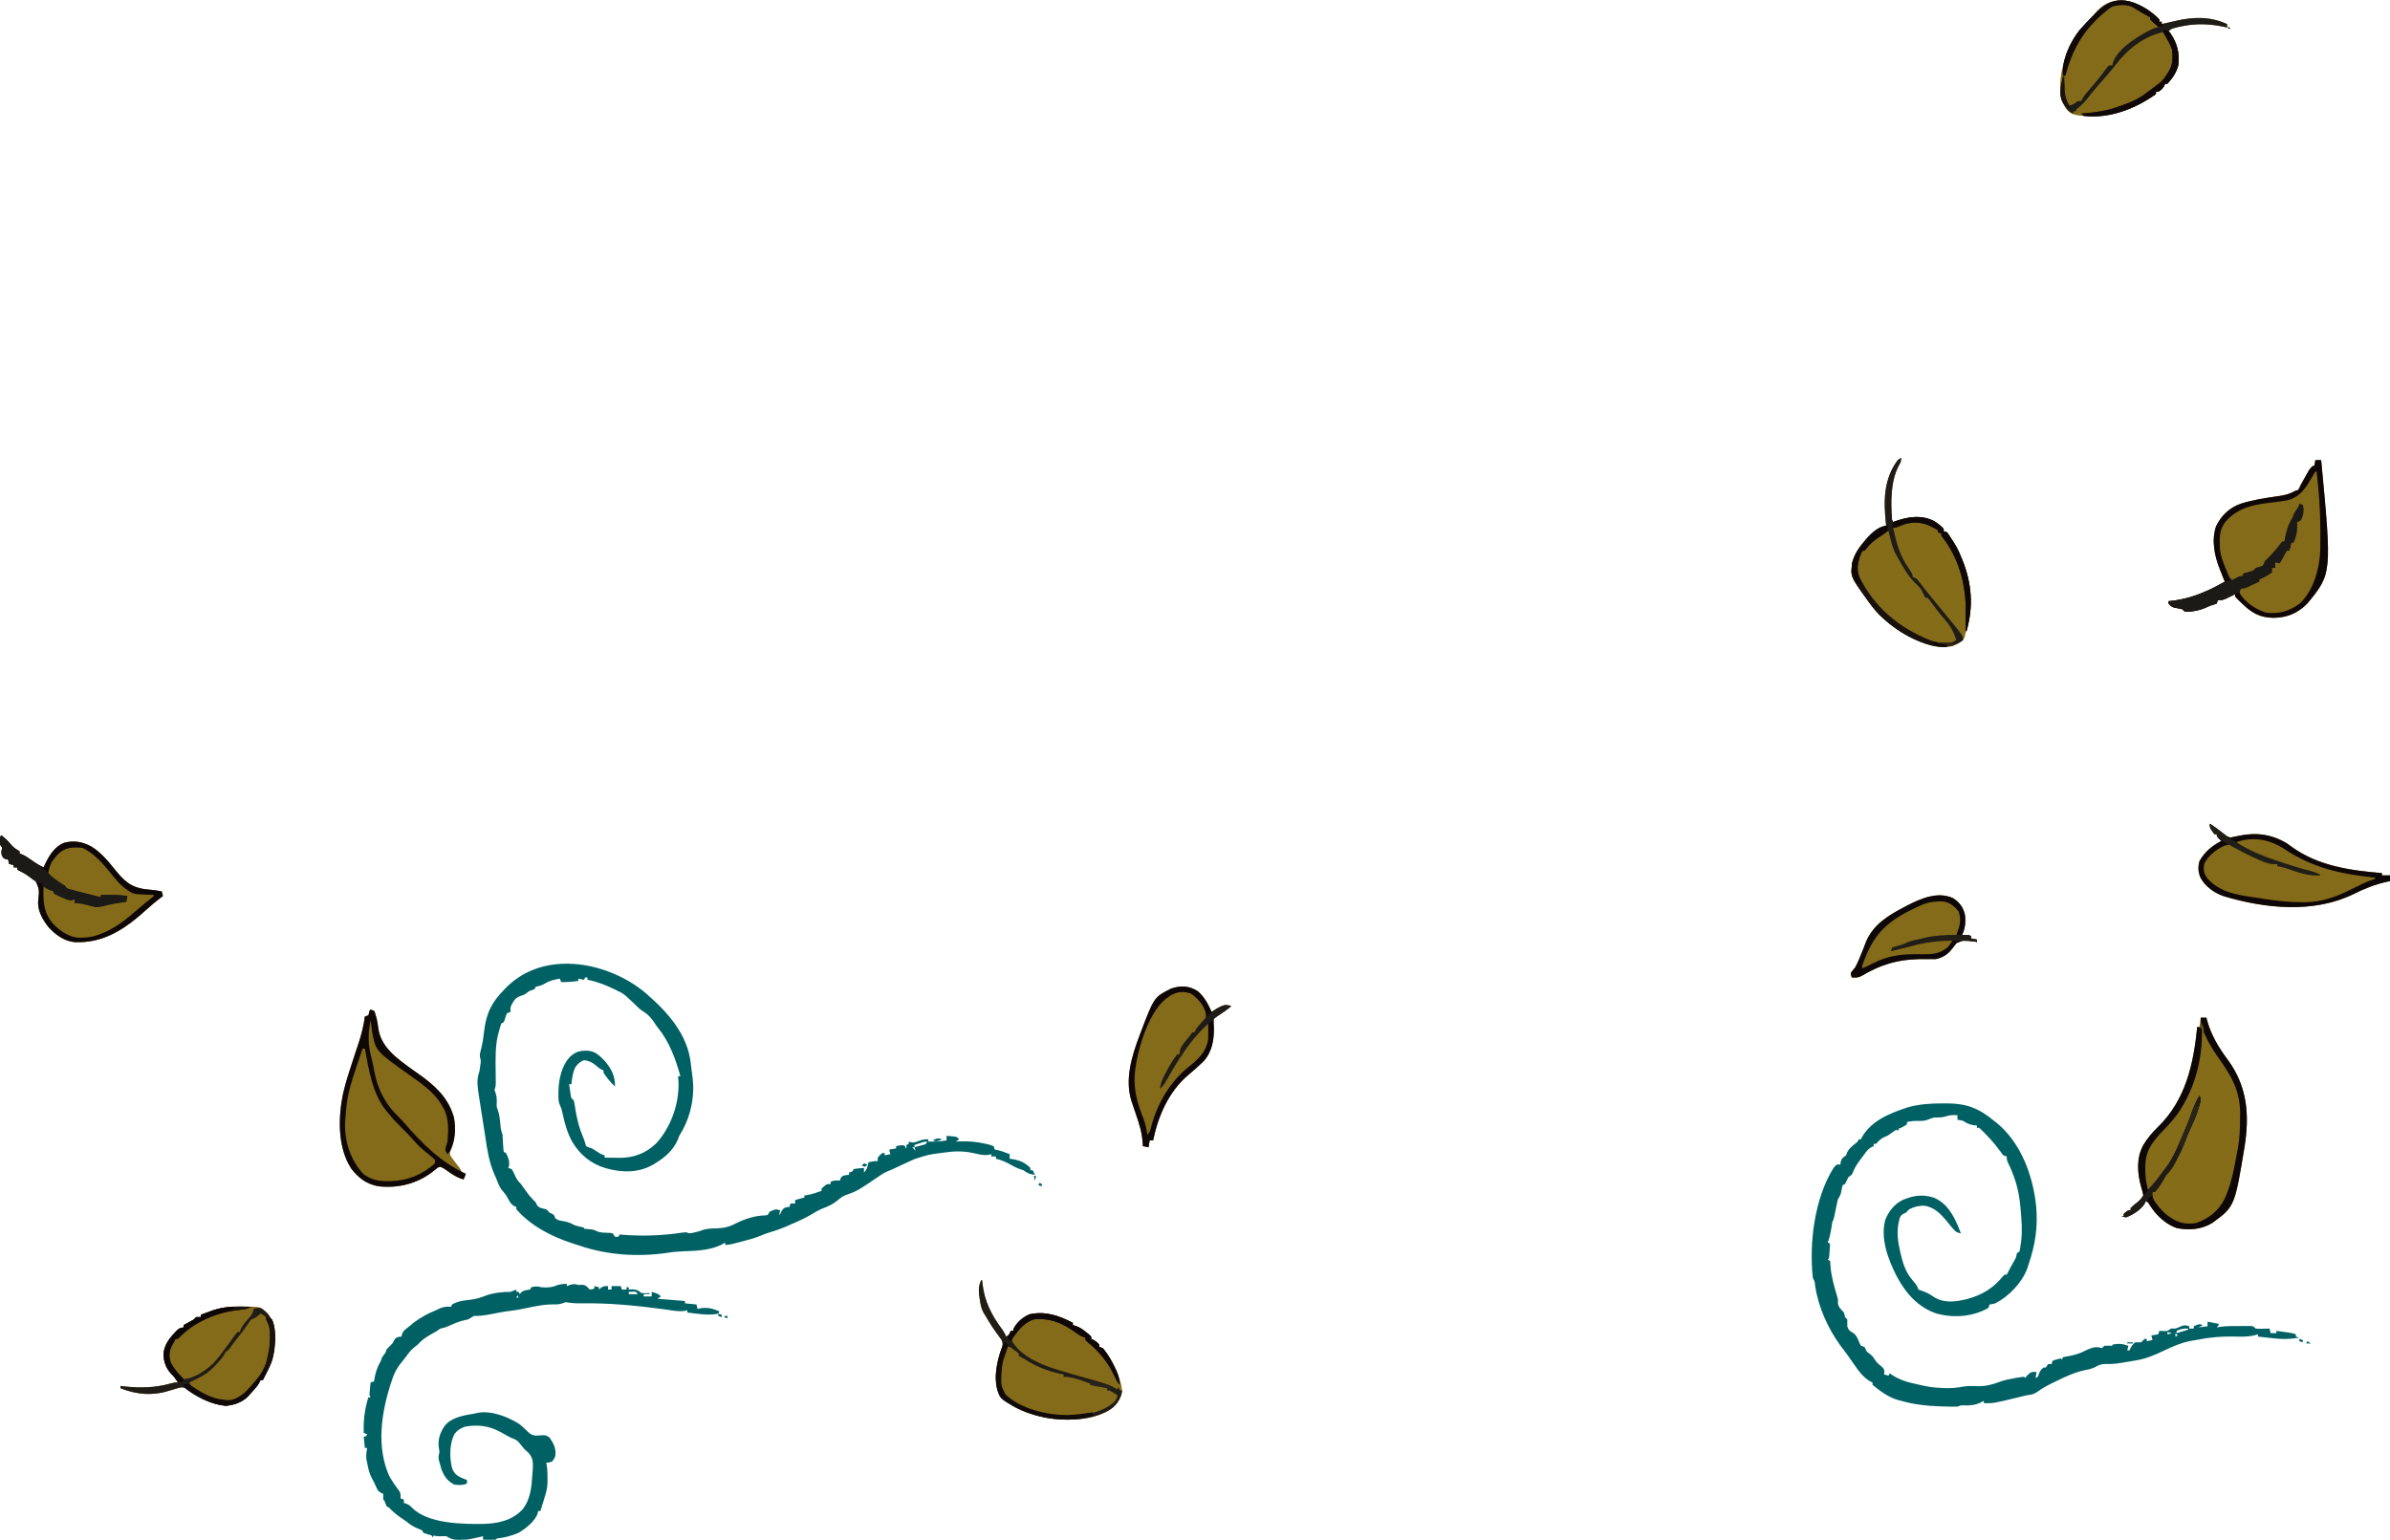 <?xml version="1.0" encoding="UTF-8"?>
<svg version="1.1" xmlns="http://www.w3.org/2000/svg" width="2083" height="1342">
<path d="M0 0 C18.648 16.146 36.277 35.526 39.062 61.125 C39.512 65.034 39.963 68.936 40.539 72.828 C42.803 89.327 39.023 107.506 30.422 121.812 C28.87 124.242 28.87 124.242 27.812 127.375 C23.878 136.683 16.469 143.087 8 148.188 C7.354 148.587 6.708 148.987 6.043 149.398 C-7.094 156.755 -21.159 156.294 -35.164 152.375 C-48.15 148.489 -57.661 140.603 -64.543 128.918 C-68.634 121.251 -70.788 113.529 -72.606 105.076 C-73.474 100.981 -73.474 100.981 -75.098 97.148 C-76.502 94.096 -76.339 90.985 -76.312 87.688 C-76.305 86.623 -76.305 86.623 -76.298 85.537 C-76.067 75.047 -73.615 63.142 -66.191 55.27 C-60.974 50.703 -57.693 49.876 -50.746 49.984 C-44.197 50.469 -40.333 54.332 -35.965 58.859 C-30.113 65.793 -26.828 72.076 -27 81.188 C-30.845 77.638 -34.151 73.575 -37 69.188 C-37 68.528 -37 67.868 -37 67.188 C-37.536 66.961 -38.072 66.734 -38.625 66.5 C-41 65.188 -41 65.188 -43.812 62.688 C-46.988 59.993 -49.823 58.795 -54 58.188 C-57.74 59.718 -59.933 61.743 -62 65.188 C-63.896 69.821 -64.489 74.248 -65 79.188 C-65.66 79.188 -66.32 79.188 -67 79.188 C-66.718 81.147 -66.424 83.105 -66.125 85.062 C-65.963 86.153 -65.8 87.244 -65.633 88.367 C-65.237 91.307 -65.237 91.307 -63 93.188 C-62.485 95.136 -62.485 95.136 -62.105 97.52 C-61.883 98.832 -61.883 98.832 -61.656 100.172 C-61.501 101.105 -61.347 102.038 -61.188 103 C-59.85 110.575 -58.177 117.407 -55.148 124.496 C-54 127.188 -54 127.188 -52.984 130.469 C-52.296 133.344 -52.296 133.344 -49.875 134.25 C-48.926 134.559 -47.977 134.869 -47 135.188 C-44.916 136.425 -42.894 137.738 -40.867 139.066 C-38.893 140.344 -38.893 140.344 -36 141.188 C-36 141.847 -36 142.507 -36 143.188 C-32.667 143.246 -29.334 143.281 -26 143.312 C-24.598 143.338 -24.598 143.338 -23.168 143.363 C-10.773 143.45 -0.32 139.555 8.812 130.875 C21.467 117.107 28.758 97 28.375 78.25 C28.283 76.227 28.172 74.205 28 72.188 C28.66 72.188 29.32 72.188 30 72.188 C25.731 56.937 20.378 42.196 10.266 29.75 C9 28.188 9 28.188 6.938 25 C4.288 21.153 1.523 18.102 -2.5 15.688 C-4.852 14.276 -6.525 12.752 -8.414 10.785 C-10.566 8.617 -12.807 6.56 -15.062 4.5 C-15.899 3.733 -16.736 2.966 -17.598 2.176 C-19.761 0.385 -21.46 -0.685 -24 -1.812 C-25.073 -2.347 -26.145 -2.882 -27.25 -3.434 C-35.025 -7.229 -42.449 -10.141 -51 -11.812 C-51 -12.473 -51 -13.133 -51 -13.812 C-51.66 -13.812 -52.32 -13.812 -53 -13.812 C-53.33 -13.152 -53.66 -12.492 -54 -11.812 C-55.65 -12.143 -57.3 -12.473 -59 -12.812 C-59 -12.152 -59 -11.492 -59 -10.812 C-64.071 -10.101 -68.882 -9.706 -74 -9.812 C-74.495 -11.297 -74.495 -11.297 -75 -12.812 C-79.594 -12.021 -83.73 -11.191 -87.75 -8.75 C-90.728 -6.974 -92.669 -6.4 -96 -5.812 C-96.33 -5.152 -96.66 -4.492 -97 -3.812 C-98.664 -3.138 -100.331 -2.472 -102 -1.812 C-102.639 -1.317 -103.279 -0.823 -103.938 -0.312 C-106 1.188 -106 1.188 -109.062 2.188 C-113.36 3.65 -114.448 5.227 -116.688 9.125 C-118.263 12.245 -118.263 12.245 -118 16.188 C-119.485 16.683 -119.485 16.683 -121 17.188 C-121.945 19.023 -121.945 19.023 -122.562 21.188 C-123.254 23.375 -123.254 23.375 -124 25.188 C-124.99 25.683 -124.99 25.683 -126 26.188 C-127.122 29.233 -127.122 29.233 -128.062 32.938 C-128.404 34.17 -128.746 35.402 -129.098 36.672 C-131.437 47.008 -131.117 57.78 -131 68.312 C-130.975 70.69 -130.953 73.068 -130.938 75.445 C-130.926 76.478 -130.914 77.511 -130.902 78.575 C-131 81.188 -131 81.188 -132 84.188 C-131.691 85.054 -131.381 85.92 -131.062 86.812 C-129.926 90.421 -129.909 93.115 -130.125 96.844 C-130.099 99.303 -130.099 99.303 -129.066 101.953 C-127.804 105.783 -127.358 109.443 -126.938 113.438 C-126.552 118.464 -126.552 118.464 -125 123.188 C-124.769 126.414 -124.605 129.633 -124.482 132.865 C-124.391 134.644 -124.203 136.418 -124 138.188 C-123.34 138.518 -122.68 138.847 -122 139.188 C-120.077 142.814 -118.885 146.082 -119.312 150.188 C-119.653 151.178 -119.653 151.178 -120 152.188 C-119.01 152.518 -118.02 152.847 -117 153.188 C-115.719 155.367 -115.719 155.367 -114.5 158.062 C-112.977 161.412 -111.643 163.661 -109 166.188 C-107.686 167.963 -106.397 169.757 -105.125 171.562 C-101.894 176.075 -101.894 176.075 -98.125 180.125 C-96 182.188 -96 182.188 -95.125 184.375 C-93.29 187.332 -90.241 187.335 -87 188.188 C-85.312 189.688 -85.312 189.688 -84 191.188 C-83.299 191.518 -82.597 191.847 -81.875 192.188 C-80 193.188 -80 193.188 -79 196.188 C-76.516 197.908 -74.651 198.233 -71.625 198.625 C-67.819 199.216 -65.407 200.449 -62 202.188 C-59.349 202.976 -56.702 203.582 -54 204.188 C-54 204.518 -54 204.847 -54 205.188 C-53.095 205.261 -53.095 205.261 -52.172 205.336 C-50.973 205.448 -50.973 205.448 -49.75 205.562 C-48.961 205.632 -48.172 205.702 -47.359 205.773 C-45 206.188 -45 206.188 -43.086 207.199 C-39.494 208.901 -35.6 208.598 -31.68 208.746 C-30.353 208.965 -30.353 208.965 -29 209.188 C-28.34 210.178 -27.68 211.167 -27 212.188 C-26.01 212.188 -25.02 212.188 -24 212.188 C-23.67 211.528 -23.34 210.868 -23 210.188 C-22.063 210.271 -21.126 210.355 -20.16 210.441 C-2.752 211.819 14.827 211.145 32.086 208.492 C35 208.188 35 208.188 38 209.188 C40.1 208.948 40.1 208.948 42.312 208.375 C43.051 208.204 43.79 208.032 44.551 207.855 C47.083 207.207 47.083 207.207 49.781 206.133 C53.613 205.007 57.233 204.941 61.188 204.875 C67.645 204.629 72.401 203.626 78.191 200.594 C86.207 196.581 95.152 193.674 104.145 193.523 C104.757 193.413 105.369 193.302 106 193.188 C106.66 192.197 107.32 191.208 108 190.188 C113.271 187.945 113.271 187.945 117 189.188 C116.67 190.507 116.34 191.827 116 193.188 C117.224 192.069 117.224 192.069 118.25 189.688 C120 187.188 120 187.188 122.688 186.375 C123.451 186.313 124.214 186.251 125 186.188 C125.33 185.197 125.66 184.208 126 183.188 C127.32 183.188 128.64 183.188 130 183.188 C130 182.197 130 181.208 130 180.188 C136.875 178.188 136.875 178.188 138 178.188 C138 177.528 138 176.868 138 176.188 C138.804 176.084 139.609 175.981 140.438 175.875 C144.782 175.036 148.835 173.659 153 172.188 C153 171.528 153 170.868 153 170.188 C157.353 166.188 157.353 166.188 161 166.188 C161 165.528 161 164.868 161 164.188 C163.709 162.833 166.009 163.122 169 163.188 C169.309 162.228 169.309 162.228 169.625 161.25 C171 159.188 171 159.188 174.125 158.438 C175.074 158.355 176.023 158.273 177 158.188 C177 157.528 177 156.868 177 156.188 C177.99 155.857 178.98 155.528 180 155.188 C180.33 154.528 180.66 153.868 181 153.188 C183.066 152.773 183.066 152.773 185.562 152.562 C186.802 152.45 186.802 152.45 188.066 152.336 C189.024 152.262 189.024 152.262 190 152.188 C190 153.507 190 154.827 190 156.188 C192.686 153.502 193.06 150.811 194 147.188 C196.763 146.59 199.16 146.188 202 146.188 C202 145.197 202 144.208 202 143.188 C203.875 141 203.875 141 206 139.188 C206.66 139.188 207.32 139.188 208 139.188 C208 139.847 208 140.507 208 141.188 C209.65 140.857 211.3 140.528 213 140.188 C212.67 138.868 212.34 137.548 212 136.188 C213.98 135.857 215.96 135.528 218 135.188 C218 134.528 218 133.868 218 133.188 C223.75 132.062 223.75 132.062 226 133.188 C226 133.847 226 134.507 226 135.188 C226.33 134.857 226.66 134.528 227 134.188 C227 133.528 227 132.868 227 132.188 C227.66 131.857 228.32 131.528 229 131.188 C229 130.528 229 129.868 229 129.188 C229.851 129.479 229.851 129.479 230.719 129.777 C233.49 130.276 234.892 129.755 237.5 128.75 C240.745 127.511 242.383 127.188 246 127.188 C246 127.847 246 128.507 246 129.188 C251.458 129.299 256.615 129.104 262 128.188 C262 126.868 262 125.547 262 124.188 C263.459 124.302 264.917 124.429 266.375 124.562 C267.187 124.632 267.999 124.702 268.836 124.773 C271 125.188 271 125.188 273 127.188 C271.515 128.178 271.515 128.178 270 129.188 C270.958 129.141 271.916 129.095 272.902 129.047 C280.658 128.792 287.86 129.245 295.438 131 C296.177 131.165 296.916 131.331 297.677 131.501 C299.746 132.02 299.746 132.02 303 133.188 C303.33 134.178 303.66 135.167 304 136.188 C304.99 136.342 304.99 136.342 306 136.5 C309.838 137.38 313.331 138.757 317 140.188 C317 141.507 317 142.827 317 144.188 C317.629 144.262 318.258 144.337 318.906 144.414 C325.457 145.42 330.311 147.367 335 152.188 C335 152.847 335 153.507 335 154.188 C335.66 154.188 336.32 154.188 337 154.188 C337.66 155.507 338.32 156.827 339 158.188 C334.655 157.694 332.401 156.845 329 154.188 C328.154 153.919 327.309 153.651 326.438 153.375 C323.184 152.251 320.55 150.878 317.562 149.188 C313.386 146.848 309.662 145.224 305 144.188 C305 143.528 305 142.868 305 142.188 C303.68 142.188 302.36 142.188 301 142.188 C301 141.528 301 140.868 301 140.188 C300.153 140.381 299.306 140.574 298.434 140.773 C294.575 141.239 291.83 140.72 288.062 139.812 C278.846 137.628 271.541 137.22 262.188 138.5 C261.158 138.631 260.129 138.762 259.068 138.896 C246.399 140.474 246.399 140.474 234.312 144.375 C233.317 144.808 232.322 145.241 231.297 145.688 C226.904 147.686 222.523 149.707 218.163 151.776 C215.567 153.007 212.984 154.194 210.305 155.234 C207.979 156.196 206.126 157.316 204.062 158.75 C184.165 172.27 184.165 172.27 173.508 176.078 C170.858 177.25 169.118 178.606 166.938 180.5 C162.664 183.936 158.422 185.897 153.285 187.754 C150.439 188.996 148.031 190.353 145.402 191.984 C139.661 195.498 133.669 198.202 127.5 200.875 C125.905 201.584 125.905 201.584 124.277 202.307 C118.721 204.737 113.243 206.817 107.405 208.453 C104.899 209.218 102.536 210.16 100.121 211.172 C94.562 213.455 88.881 214.967 83.062 216.438 C81.522 216.84 81.522 216.84 79.951 217.25 C72.414 219.188 72.414 219.188 69 219.188 C69 218.528 69 217.868 69 217.188 C68.01 217.786 67.02 218.384 66 219 C55.68 224.088 43.629 224.442 32.335 224.842 C27.492 225.022 22.851 225.446 18.062 226.25 C-6.886 229.869 -33.795 228.137 -57.645 219.989 C-59.899 219.222 -62.163 218.496 -64.434 217.777 C-82.467 211.931 -100.346 202.649 -113 188.188 C-113 187.528 -113 186.868 -113 186.188 C-113.597 185.959 -114.194 185.731 -114.809 185.496 C-117.605 183.826 -118.5 182.087 -120.062 179.25 C-121.976 175.727 -121.976 175.727 -124.531 172.688 C-127.792 169.357 -129.189 164.416 -131 160.188 C-131.53 159.043 -131.53 159.043 -132.07 157.875 C-136.59 147.626 -138.441 136.217 -140 125.188 C-140.336 123.009 -140.682 120.832 -141.028 118.655 C-141.573 115.217 -142.106 111.778 -142.639 108.339 C-142.919 106.541 -143.204 104.745 -143.491 102.949 C-147.704 76.612 -147.704 76.612 -145 67.188 C-144.763 65.692 -144.555 64.191 -144.375 62.688 C-144.28 61.935 -144.184 61.182 -144.086 60.406 C-143.885 58.206 -143.885 58.206 -144.555 56.242 C-145.161 53.444 -144.504 51.571 -143.75 48.812 C-142.422 43.56 -141.65 38.456 -141.071 33.071 C-139.332 17.445 -134.326 7.394 -123 -3.812 C-122.114 -4.748 -122.114 -4.748 -121.211 -5.703 C-87.457 -38.713 -31.884 -27.065 0 0 Z M238.375 130.688 C237.149 131.105 237.149 131.105 235.898 131.531 C235.272 131.748 234.645 131.964 234 132.188 C234 132.847 234 133.507 234 134.188 C235.648 133.739 237.294 133.278 238.938 132.812 C240.312 132.43 240.312 132.43 241.715 132.039 C244.167 131.421 244.167 131.421 245 129.188 C242.534 129.188 240.707 129.888 238.375 130.688 Z M232 134.188 C232.99 135.178 233.98 136.167 235 137.188 C234.67 136.197 234.34 135.208 234 134.188 C233.34 134.188 232.68 134.188 232 134.188 Z M305 141.188 C309 142.188 309 142.188 309 142.188 Z " fill="#006165" transform="translate(563,865.812)"/>
<path d="M0 0 C1.297 -0.008 2.595 -0.015 3.932 -0.023 C20.907 0.011 31.909 4.369 44.938 15.25 C45.92 16.014 45.92 16.014 46.922 16.793 C68.213 34.038 78.694 62.722 81.512 89.188 C83.169 107.64 80.933 122.705 74.938 140.25 C74.592 141.361 74.247 142.472 73.891 143.617 C69.35 156.16 57.738 168.246 45.938 174.25 C42.938 175.062 42.938 175.062 40.938 175.25 C40.608 176.24 40.278 177.23 39.938 178.25 C26.213 185.984 10.166 187.164 -4.898 183.281 C-21.455 177.885 -32.373 165.154 -40.262 150.164 C-47.516 135.759 -54.414 117.545 -49.918 101.34 C-46.891 93.946 -41.942 87.568 -34.637 84.098 C-25.414 80.258 -17.288 78.974 -7.613 82.16 C3.758 87.018 9.267 96.993 13.875 107.938 C14.573 109.704 15.265 111.474 15.938 113.25 C12.321 112.691 10.92 111.487 8.625 108.688 C8.018 107.967 7.411 107.246 6.785 106.504 C5.6 105.058 4.42 103.608 3.246 102.152 C-1.811 96.062 -7.465 90.514 -15.562 89.188 C-20.368 88.943 -24.78 90.083 -29.062 92.25 C-30.07 93.242 -31.07 94.242 -32.062 95.25 C-32.748 95.552 -33.434 95.853 -34.141 96.164 C-36.718 97.621 -36.994 98.815 -37.812 101.625 C-40.335 111.506 -39.091 120.148 -36.812 129.938 C-36.608 130.816 -36.404 131.695 -36.193 132.601 C-34.198 140.621 -31.619 147.999 -26.062 154.25 C-22.174 158.917 -22.174 158.917 -21.062 162.25 C-19.16 162.984 -17.252 163.709 -15.32 164.363 C-12.282 165.557 -9.716 167.244 -7.02 169.066 C1.695 174.337 11.636 172.889 21.125 170.562 C34.007 167.176 44.128 161.176 52.492 150.789 C52.969 150.281 53.446 149.773 53.938 149.25 C54.597 149.25 55.258 149.25 55.938 149.25 C56.204 148.703 56.471 148.157 56.746 147.594 C58.587 143.971 60.608 140.449 62.598 136.906 C63.996 134.382 63.996 134.382 64.496 131.969 C64.642 131.402 64.787 130.834 64.938 130.25 C65.597 129.92 66.257 129.59 66.938 129.25 C67.641 126.356 67.641 126.356 68.062 122.875 C68.314 121.131 68.314 121.131 68.57 119.352 C69.533 110.37 68.833 101.4 68 92.438 C67.869 90.942 67.869 90.942 67.736 89.416 C66.521 75.882 63.147 64.155 57.109 51.93 C55.938 49.25 55.938 49.25 55.938 46.25 C54.947 45.92 53.958 45.59 52.938 45.25 C51.684 43.789 51.684 43.789 50.375 41.875 C45.016 34.439 38.628 27.511 31.938 21.25 C31.277 21.25 30.617 21.25 29.938 21.25 C29.938 20.59 29.938 19.93 29.938 19.25 C28.886 19.147 27.834 19.044 26.75 18.938 C22.989 18.259 21.104 17.25 17.938 15.25 C15.245 14.543 15.245 14.543 12.938 14.25 C12.938 12.93 12.938 11.61 12.938 10.25 C9.307 10.105 6.404 10.094 2.938 11.25 C-0.541 12.41 -3.413 12.25 -7.062 12.25 C-10.259 13.121 -10.259 13.121 -13.062 14.25 C-16.028 15.238 -17.857 15.325 -20.938 15.25 C-24.462 15.209 -27.632 15.335 -31.062 16.25 C-31.062 16.91 -31.062 17.57 -31.062 18.25 C-33.446 19.884 -35.725 21.126 -38.438 22.125 C-41.446 23.414 -43.754 25.148 -46.367 27.094 C-48.062 28.25 -48.062 28.25 -50.688 29.25 C-53.863 30.587 -55.681 32.804 -58.062 35.25 C-58.722 35.25 -59.383 35.25 -60.062 35.25 C-60.062 35.91 -60.062 36.57 -60.062 37.25 C-60.662 37.509 -61.262 37.768 -61.881 38.034 C-64.249 39.354 -65.354 40.546 -66.973 42.699 C-67.488 43.383 -68.003 44.067 -68.533 44.771 C-69.058 45.486 -69.584 46.201 -70.125 46.938 C-70.919 47.981 -70.919 47.981 -71.729 49.045 C-74.154 52.304 -76.239 55.36 -77.746 59.145 C-79.062 62.25 -79.062 62.25 -82.062 64.25 C-83.079 66.242 -84.08 68.242 -85.062 70.25 C-86.052 70.745 -86.052 70.745 -87.062 71.25 C-87.677 73.269 -87.677 73.269 -88.062 75.625 C-88.665 78.925 -89.139 80.364 -91.062 83.25 C-91.677 85.237 -91.677 85.237 -92.098 87.41 C-92.267 88.204 -92.437 88.997 -92.611 89.814 C-92.781 90.639 -92.95 91.463 -93.125 92.312 C-93.468 93.95 -93.813 95.586 -94.16 97.223 C-94.31 97.947 -94.459 98.672 -94.614 99.418 C-95.062 101.25 -95.062 101.25 -96.062 103.25 C-96.403 105.162 -96.711 107.08 -97 109 C-97.681 113.258 -98.493 117.213 -100.062 121.25 C-99.403 121.58 -98.743 121.91 -98.062 122.25 C-98.203 124.396 -98.35 126.542 -98.5 128.688 C-98.581 129.882 -98.662 131.077 -98.746 132.309 C-99.062 135.25 -99.062 135.25 -100.062 136.25 C-99.403 136.58 -98.743 136.91 -98.062 137.25 C-97.789 139.191 -97.789 139.191 -97.688 141.812 C-97.041 150.803 -94.49 159.464 -91.922 168.074 C-91.062 171.25 -91.062 171.25 -91.25 173.812 C-90.96 177.585 -88.489 179.468 -86.062 182.25 C-85.375 184.5 -85.375 184.5 -85.062 186.25 C-84.403 186.91 -83.743 187.57 -83.062 188.25 C-83.062 190.25 -83.062 192.25 -83.062 194.25 C-82.112 197.273 -81.416 198.051 -78.625 199.625 C-75.355 201.699 -74.57 203.733 -73.062 207.25 C-72.147 209.501 -72.147 209.501 -71.062 211.25 C-70.073 211.58 -69.082 211.91 -68.062 212.25 C-67.774 212.848 -67.485 213.446 -67.188 214.062 C-66.154 216.444 -66.154 216.444 -63.688 218.125 C-61.062 220.25 -61.062 220.25 -59.125 223.188 C-57.338 225.841 -56.268 226.984 -53.812 228.812 C-51.062 231.25 -51.062 231.25 -50.688 234.062 C-50.811 234.784 -50.935 235.506 -51.062 236.25 C-49.742 236.58 -48.422 236.91 -47.062 237.25 C-46.733 236.59 -46.403 235.93 -46.062 235.25 C-45.526 235.637 -44.99 236.023 -44.438 236.422 C-37.339 241.139 -30.324 243.074 -22.106 244.81 C-20.702 245.112 -19.301 245.436 -17.906 245.776 C-12.371 247.107 -6.994 247.735 -1.312 248 C-0.435 248.043 0.443 248.086 1.347 248.131 C7.323 248.355 12.798 247.87 18.676 246.711 C22.612 246.155 26.351 246.3 30.312 246.438 C37.573 246.624 43.232 245.147 50.07 242.566 C54.392 240.995 58.79 240.156 63.312 239.375 C64.057 239.243 64.801 239.111 65.568 238.975 C67.35 238.682 69.144 238.459 70.938 238.25 C71.267 238.58 71.597 238.91 71.938 239.25 C72.659 238.425 73.381 237.6 74.125 236.75 C76.938 234.25 76.938 234.25 79.75 233.938 C80.833 234.092 80.833 234.092 81.938 234.25 C81.608 235.9 81.278 237.55 80.938 239.25 C83.181 238.406 83.181 238.406 83.875 235.875 C84.928 233.274 85.76 231.974 87.938 230.25 C88.597 230.25 89.257 230.25 89.938 230.25 C90.597 229.26 91.257 228.27 91.938 227.25 C92.927 227.25 93.918 227.25 94.938 227.25 C95.267 226.26 95.597 225.27 95.938 224.25 C99.5 223.062 99.5 223.062 102.938 222.25 C103.267 222.58 103.597 222.91 103.938 223.25 C104.267 222.59 104.597 221.93 104.938 221.25 C106.938 220.75 106.938 220.75 109.938 220.25 C115.466 219.271 120.004 217.847 124.957 215.207 C128.657 213.419 132.979 211.71 137.047 212.832 C137.671 212.97 138.295 213.108 138.938 213.25 C139.597 212.59 140.257 211.93 140.938 211.25 C144.562 211.125 144.562 211.125 147.938 211.25 C147.938 210.92 147.938 210.59 147.938 210.25 C153.427 209.13 156.772 209.458 161.938 211.25 C161.607 212.57 161.278 213.89 160.938 215.25 C161.597 215.25 162.257 215.25 162.938 215.25 C163.206 214.652 163.474 214.054 163.75 213.438 C164.976 211.179 165.873 209.779 167.938 208.25 C169.604 208.25 171.271 208.25 172.938 208.25 C174.625 206.812 174.625 206.812 175.938 205.25 C176.597 205.25 177.257 205.25 177.938 205.25 C177.938 205.91 177.938 206.57 177.938 207.25 C179.588 206.92 181.238 206.59 182.938 206.25 C182.607 204.93 182.278 203.61 181.938 202.25 C183.917 201.92 185.898 201.59 187.938 201.25 C188.268 200.26 188.597 199.27 188.938 198.25 C190.031 198.291 191.124 198.333 192.25 198.375 C196.026 198.571 196.026 198.571 198.938 196.25 C200.257 196.25 201.577 196.25 202.938 196.25 C204.994 195.539 206.946 194.684 208.938 193.809 C211.305 193.147 212.638 193.475 214.938 194.25 C214.938 194.91 214.938 195.57 214.938 196.25 C216.257 196.25 217.577 196.25 218.938 196.25 C218.938 195.59 218.938 194.93 218.938 194.25 C223.562 192.125 223.562 192.125 226.938 193.25 C224.958 194.24 224.958 194.24 222.938 195.25 C225.577 194.92 228.218 194.59 230.938 194.25 C230.938 192.93 230.938 191.61 230.938 190.25 C234.238 190.91 237.537 191.57 240.938 192.25 C239.938 194.25 239.938 194.25 238.938 195.25 C239.8 195.088 240.662 194.927 241.55 194.76 C247.082 193.927 252.603 194.066 258.188 194.062 C259.384 194.05 260.58 194.038 261.812 194.025 C262.952 194.023 264.092 194.022 265.266 194.02 C266.827 194.013 266.827 194.013 268.419 194.007 C270.938 194.25 270.938 194.25 272.938 196.25 C275.836 196.493 275.836 196.493 279.062 196.375 C280.158 196.357 281.254 196.339 282.383 196.32 C283.226 196.297 284.069 196.274 284.938 196.25 C285.267 197.57 285.598 198.89 285.938 200.25 C287.587 200.25 289.238 200.25 290.938 200.25 C290.938 199.59 290.938 198.93 290.938 198.25 C293.209 198.559 295.48 198.872 297.75 199.188 C299.015 199.362 300.279 199.536 301.582 199.715 C304.938 200.25 304.938 200.25 307.938 201.25 C307.938 201.91 307.938 202.57 307.938 203.25 C308.928 203.58 309.918 203.91 310.938 204.25 C309.479 204.418 308.021 204.584 306.562 204.75 C305.75 204.843 304.938 204.936 304.102 205.031 C294.579 205.994 284.44 204.161 274.938 203.25 C274.938 202.59 274.938 201.93 274.938 201.25 C273.708 201.581 272.478 201.913 271.211 202.254 C265.303 203.565 259.582 203.343 253.562 203.188 C243.073 203.054 233.232 203.771 222.958 205.853 C221.102 206.218 219.233 206.513 217.363 206.801 C208.152 208.374 200.178 212.024 191.797 215.996 C184.369 219.486 177.239 222.488 169.125 223.875 C168.445 223.993 167.765 224.11 167.064 224.232 C165.683 224.468 164.301 224.699 162.918 224.925 C161.067 225.229 159.219 225.553 157.371 225.879 C152.373 226.723 147.696 227.333 142.625 227.125 C138.321 227.029 135.997 228.03 132.324 230.145 C129.311 231.54 126.383 232.039 123.125 232.688 C114.869 234.478 107.435 238.023 99.875 241.688 C98.126 242.53 98.126 242.53 96.343 243.39 C91.668 245.699 87.158 247.929 83.004 251.098 C79.661 253.444 77.938 253.825 73.938 254.25 C72.347 254.604 70.761 254.98 69.18 255.371 C68.312 255.584 67.445 255.796 66.551 256.015 C65.647 256.237 64.744 256.459 63.812 256.688 C44.253 261.413 44.253 261.413 35.938 261.25 C35.938 260.59 35.938 259.93 35.938 259.25 C35.051 259.724 34.164 260.199 33.25 260.688 C28.028 263.151 23.704 263.343 18.023 263.188 C15.741 263.156 15.741 263.156 12.938 264.25 C8.271 264.392 3.603 264.211 -1.062 264.062 C-1.738 264.041 -2.414 264.02 -3.111 263.999 C-14.424 263.615 -25.15 262.344 -36.062 259.25 C-37.086 258.986 -38.11 258.721 -39.164 258.449 C-47.412 255.942 -54.508 250.742 -61.062 245.25 C-61.062 244.59 -61.062 243.93 -61.062 243.25 C-61.653 242.983 -62.244 242.717 -62.853 242.442 C-69.641 238.779 -74.177 231.674 -78.5 225.5 C-79.639 223.892 -80.778 222.284 -81.918 220.676 C-82.46 219.908 -83.002 219.141 -83.56 218.35 C-85.42 215.751 -87.368 213.224 -89.312 210.688 C-100.122 195.774 -108.392 177.113 -111.125 158.875 C-111.401 155.249 -111.401 155.249 -113.062 152.25 C-116.44 121.781 -111.645 82.804 -95.062 56.25 C-93.605 54.492 -93.605 54.492 -92.062 53.25 C-91.073 53.25 -90.082 53.25 -89.062 53.25 C-88.98 52.487 -88.897 51.724 -88.812 50.938 C-87.892 47.64 -86.759 47.211 -84.062 45.25 C-83.815 44.508 -83.567 43.765 -83.312 43 C-81.616 39.268 -78.98 37.361 -75.84 34.801 C-73.958 33.357 -73.958 33.357 -73.062 31.25 C-72.403 31.25 -71.743 31.25 -71.062 31.25 C-70.838 30.709 -70.614 30.167 -70.383 29.609 C-62.03 14.683 -45.208 8.311 -29.855 3.258 C-19.825 0.593 -10.371 -0.062 0 0 Z M203.938 198.25 C203.938 198.91 203.938 199.57 203.938 200.25 C208.887 198.765 208.887 198.765 213.938 197.25 C213.938 196.92 213.938 196.59 213.938 196.25 C210.081 196.03 207.445 196.646 203.938 198.25 Z M195.938 199.25 C195.938 199.91 195.938 200.57 195.938 201.25 C197.257 200.92 198.577 200.59 199.938 200.25 C198.618 199.92 197.298 199.59 195.938 199.25 Z M202.938 200.25 C202.938 201.24 202.938 202.23 202.938 203.25 C203.597 202.92 204.257 202.59 204.938 202.25 C204.278 201.59 203.618 200.93 202.938 200.25 Z " fill="#006165" transform="translate(1693.062,961.75)"/>
<path d="M0 0 C1.65 0 3.3 0 5 0 C5.184 0.753 5.369 1.506 5.559 2.281 C9.138 15.388 15.848 26.355 23.953 37.168 C40.587 60.182 42.618 84.474 38.312 112.125 C29.634 164.696 29.634 164.696 10 179 C0.603 184.711 -10.174 185.567 -20.887 183.422 C-31.142 179.789 -38.958 172.003 -44.66 162.969 C-45.855 160.869 -45.855 160.869 -48 160 C-48.206 160.557 -48.413 161.114 -48.625 161.688 C-51.984 167.337 -58.934 171.684 -65 174 C-67.273 173.633 -67.273 173.633 -69 173 C-68.34 173 -67.68 173 -67 173 C-67 172.34 -67 171.68 -67 171 C-63.538 168 -63.538 168 -61 168 C-61 167.34 -61 166.68 -61 166 C-59.355 164.414 -59.355 164.414 -57.188 162.625 C-53.019 159.29 -53.019 159.29 -50 155 C-50.452 152.444 -51.019 150.259 -51.812 147.812 C-55.274 135.647 -56.232 122.46 -50 111 C-46.366 105.081 -42.187 100.058 -37.188 95.25 C-13.061 71.716 -6.182 40.343 -3 8 C-2.34 8 -1.68 8 -1 8 C-0.67 5.36 -0.34 2.72 0 0 Z " fill="#846C19" transform="translate(1918,887)"/>
<path d="M0 0 C0 0.66 0 1.32 0 2 C0.907 1.649 1.815 1.299 2.75 0.938 C6.081 -0.023 6.866 0.021 10 1 C10.99 0.938 11.98 0.876 13 0.812 C16.796 1.05 17.443 2.357 20 5 C22.219 4.864 22.219 4.864 24 4 C24 3.34 24 2.68 24 2 C25.98 2.495 25.98 2.495 28 3 C28 3.66 28 4.32 28 5 C28.578 4.505 29.155 4.01 29.75 3.5 C32 2 32 2 36 2 C36 2.99 36 3.98 36 5 C36.99 5 37.98 5 39 5 C39 4.01 39 3.02 39 2 C41.64 2 44.28 2 47 2 C47.33 2.99 47.66 3.98 48 5 C49.32 5 50.64 5 52 5 C52 4.34 52 3.68 52 3 C52.66 3 53.32 3 54 3 C54 3.66 54 4.32 54 5 C55.609 4.907 55.609 4.907 57.25 4.812 C61.383 5.019 61.88 5.66 65 8 C68.667 8.251 68.667 8.251 72 8 C72 8.33 72 8.66 72 9 C70.35 9 68.7 9 67 9 C67 9.66 67 10.32 67 11 C69.31 11 71.62 11 74 11 C74 9.68 74 8.36 74 7 C79.75 8.75 79.75 8.75 82 11 C80.515 11.99 80.515 11.99 79 13 C90.88 13.99 90.88 13.99 103 15 C103 15.66 103 16.32 103 17 C106.3 17.33 109.6 17.66 113 18 C113.33 19.32 113.66 20.64 114 22 C114.773 21.753 114.773 21.753 115.562 21.5 C122.202 20.138 126.93 21.444 133 24 C132.67 24.66 132.34 25.32 132 26 C125.519 27.32 119.527 26.784 113 26 C112.181 25.903 111.363 25.807 110.52 25.707 C108.678 25.482 106.839 25.243 105 25 C105 24.34 105 23.68 105 23 C104.361 23.186 103.721 23.371 103.062 23.562 C96.874 24.447 90.343 22.917 84.176 22.098 C60.363 18.939 36.594 16.597 12.533 16.985 C7.856 17.057 3.621 16.819 -1 16 C-2.33 16.464 -2.33 16.464 -3.688 16.938 C-6.867 17.957 -8.592 18.044 -11.852 17.914 C-18.654 17.848 -25.04 19.096 -31.688 20.438 C-34.024 20.897 -36.362 21.354 -38.699 21.809 C-39.798 22.022 -40.897 22.236 -42.029 22.457 C-44.402 22.891 -46.743 23.256 -49.137 23.531 C-55.158 24.262 -61.089 25.475 -67.043 26.627 C-71.794 27.519 -76.151 28.069 -81 28 C-82.682 28.974 -84.347 29.977 -86 31 C-87.868 31.459 -89.736 31.914 -91.613 32.332 C-95.65 33.462 -99.43 35.205 -103.266 36.879 C-106 38 -106 38 -108.172 38.527 C-110.32 38.976 -110.32 38.976 -113 41 C-114.957 42.107 -116.915 43.211 -118.875 44.312 C-123.215 46.832 -126.635 49.239 -130 53 C-130.969 53.763 -131.939 54.526 -132.938 55.312 C-135.945 57.775 -138.111 60.579 -140.346 63.744 C-141.41 65.196 -142.52 66.615 -143.683 67.988 C-148.477 73.682 -150.992 79.179 -153.188 86.25 C-153.521 87.298 -153.855 88.347 -154.199 89.427 C-161.861 114.226 -165.685 142.419 -155 167 C-152.417 171.611 -149.589 176.003 -146.297 180.141 C-144.628 182.533 -144.762 184.147 -145 187 C-144.01 187.33 -143.02 187.66 -142 188 C-142 188.99 -142 189.98 -142 191 C-141.278 191.227 -140.556 191.454 -139.812 191.688 C-137 193 -137 193 -134.625 195.438 C-120.542 209.185 -91.106 209.472 -72.797 209.281 C-60.016 208.928 -47.848 206.358 -38.75 196.812 C-31.507 187.813 -30.644 176.817 -30 165.75 C-29.898 164.547 -29.796 163.345 -29.691 162.105 C-29.369 156.114 -29.193 152.069 -33.273 147.414 C-34.496 146.255 -35.736 145.114 -37 144 C-40.625 139.625 -40.625 139.625 -42.227 137.664 C-44.367 135.656 -46.25 135.023 -49 134 C-52.119 132.34 -55.216 130.65 -58.297 128.922 C-67.837 123.704 -77.833 122.525 -88.574 124.465 C-92.482 125.723 -95.597 127.753 -98.035 131.086 C-102.323 139.591 -102.376 151.972 -99.875 161 C-98.259 165.217 -96.073 166.963 -92 169 C-90.354 169.716 -88.693 170.403 -87 171 C-87 171.99 -87 172.98 -87 174 C-90.476 175.738 -94.199 175.455 -98 175 C-104.014 172.05 -106.998 167.702 -109.301 161.492 C-109.635 160.299 -109.969 159.105 -110.312 157.875 C-110.659 156.676 -111.006 155.477 -111.363 154.242 C-111.976 151.124 -111.905 149.915 -111 147 C-111.167 144.899 -111.167 144.899 -111.562 142.75 C-112.461 135.433 -110.493 129.825 -106.406 123.754 C-100.274 116.105 -89.131 114.555 -80 113 C-78.917 112.743 -78.917 112.743 -77.812 112.48 C-65.792 110.247 -51.565 115.791 -41.555 122.086 C-38.962 124.029 -36.78 126.141 -34.5 128.438 C-31.846 130.975 -30.642 131.931 -26.953 132.328 C-24.859 132.236 -22.766 132.119 -20.676 131.973 C-18 132 -18 132 -14.938 134.125 C-11.277 139.557 -9.269 143.299 -10 150 C-11.188 152.875 -11.188 152.875 -13 155 C-15.688 155.812 -15.688 155.812 -18 156 C-17.839 156.652 -17.678 157.305 -17.512 157.977 C-16.867 161.784 -16.816 165.526 -16.812 169.375 C-16.8 170.105 -16.788 170.834 -16.775 171.586 C-16.762 176.405 -17.475 180.383 -19 185 C-19.53 186.746 -19.53 186.746 -20.07 188.527 C-20.592 190.215 -20.592 190.215 -21.125 191.938 C-21.478 193.081 -21.831 194.224 -22.195 195.402 C-22.461 196.26 -22.726 197.117 -23 198 C-23.66 198 -24.32 198 -25 198 C-25.155 198.872 -25.155 198.872 -25.312 199.762 C-27.521 206.951 -35.805 213.227 -42 217 C-48.176 219.657 -54.338 221.26 -61 222 C-61.33 222.33 -61.66 222.66 -62 223 C-63.853 223.072 -65.708 223.084 -67.562 223.062 C-68.574 223.053 -69.586 223.044 -70.629 223.035 C-71.803 223.018 -71.803 223.018 -73 223 C-73 222.01 -73 221.02 -73 220 C-73.58 220.133 -74.16 220.266 -74.758 220.402 C-86.248 223 -86.248 223 -91 223 C-91.688 223.035 -92.377 223.07 -93.086 223.105 C-98.231 223.29 -100.561 222.664 -105 220 C-106.963 219.875 -106.963 219.875 -109.125 220 C-114.655 220.205 -119.85 219.005 -125 217 C-125.33 216.34 -125.66 215.68 -126 215 C-127.945 214.014 -127.945 214.014 -130.25 213.125 C-134.058 211.493 -136.833 209.704 -140 207 C-141.66 205.845 -143.328 204.7 -145 203.562 C-148.756 200.964 -151.88 198.315 -155 195 C-155.66 194.67 -156.32 194.34 -157 194 C-157.702 192.348 -158.37 190.681 -159 189 C-159.33 188.67 -159.66 188.34 -160 188 C-160.041 186.334 -160.043 184.666 -160 183 C-160.619 182.745 -161.238 182.49 -161.875 182.227 C-164.323 180.813 -164.865 179.918 -166 177.375 C-166.491 176.302 -166.491 176.302 -166.992 175.207 C-167.325 174.479 -167.657 173.75 -168 173 C-168.707 171.687 -169.415 170.374 -170.125 169.062 C-172.238 164.844 -173.172 160.62 -174 156 C-174.227 154.969 -174.454 153.938 -174.688 152.875 C-175.062 149.425 -174.613 146.403 -174 143 C-174.66 143 -175.32 143 -176 143 C-176.495 138.05 -176.495 138.05 -177 133 C-176.34 133 -175.68 133 -175 133 C-174.505 132.01 -174.505 132.01 -174 131 C-174.99 130.67 -175.98 130.34 -177 130 C-177.311 119.147 -176.223 109.36 -173 99 C-172.34 99 -171.68 99 -171 99 C-171.33 98.34 -171.66 97.68 -172 97 C-171.913 95.121 -171.758 93.245 -171.562 91.375 C-171.461 90.372 -171.359 89.369 -171.254 88.336 C-171.128 87.18 -171.128 87.18 -171 86 C-169.515 85.505 -169.515 85.505 -168 85 C-167.902 84.371 -167.804 83.742 -167.703 83.094 C-166.779 77.802 -165.507 73.399 -162.902 68.691 C-161.853 66.838 -161.853 66.838 -161 64 C-160 62.667 -159 61.333 -158 60 C-157.67 59.01 -157.34 58.02 -157 57 C-155.333 55.333 -153.667 53.667 -152 52 C-151.505 51.093 -151.01 50.185 -150.5 49.25 C-149 47 -149 47 -146.312 46.188 C-145.549 46.126 -144.786 46.064 -144 46 C-143.902 45.402 -143.804 44.804 -143.703 44.188 C-142.858 41.559 -141.887 40.71 -139.75 39 C-138.793 38.227 -138.793 38.227 -137.816 37.438 C-136.917 36.726 -136.917 36.726 -136 36 C-135.237 35.34 -134.474 34.68 -133.688 34 C-127.573 29.45 -121.076 25.804 -114 23 C-112.824 22.443 -111.649 21.886 -110.438 21.312 C-106.993 19.997 -104.644 19.733 -101 20 C-100.67 19.34 -100.34 18.68 -100 18 C-94.772 15.012 -89.694 14.503 -83.756 13.84 C-78.719 13.226 -74.511 11.834 -69.836 9.953 C-63.203 7.724 -55.973 7 -49 7 C-47.313 6.387 -45.64 5.729 -44 5 C-44 5.66 -44 6.32 -44 7 C-43.34 7 -42.68 7 -42 7 C-41.67 7.66 -41.34 8.32 -41 9 C-40.443 8.288 -40.443 8.288 -39.875 7.562 C-37.386 5.489 -35.153 5.48 -32 5 C-31.67 4.34 -31.34 3.68 -31 3 C-27.53 1.968 -25.428 2.137 -22 3 C-16.859 3.395 -12.719 3.229 -8 1 C-5.196 0.332 -2.891 0 0 0 Z M33 6 C37 7 37 7 37 7 Z M54 7 C54 7.66 54 8.32 54 9 C56.64 9 59.28 9 62 9 C60.102 6.65 60.102 6.65 56.875 6.875 C55.926 6.916 54.977 6.957 54 7 Z M-43 10 C-43.33 10.66 -43.66 11.32 -44 12 C-43.34 12 -42.68 12 -42 12 C-42.33 11.34 -42.66 10.68 -43 10 Z M53 10 C54 12 54 12 54 12 Z " fill="#006165" transform="translate(494,1119)"/>
<path d="M0 0 C0.99 0.33 1.98 0.66 3 1 C3.879 2.863 3.879 2.863 4.562 5.312 C4.815 6.216 5.068 7.12 5.328 8.051 C6.007 11.031 6.421 13.97 6.812 17 C9.377 33.149 23.579 42.983 36 52 C37.794 53.274 39.594 54.539 41.395 55.803 C54.981 65.352 66.841 75.648 72 92 C72.191 92.588 72.382 93.176 72.578 93.781 C74.365 103.18 73.82 113.13 69.777 121.801 C68.821 124.506 68.861 125.374 70 128 C71.477 130.105 72.967 132.116 74.562 134.125 C79 139.741 79 139.741 79 142 C80.98 142.99 80.98 142.99 83 144 C82.34 145.32 81.68 146.64 81 148 C75.149 146.39 70.889 143.419 66.035 139.926 C64.058 138.527 64.058 138.527 61 137 C58.72 137.416 58.72 137.416 57 139 C56.114 139.659 56.114 139.659 55.211 140.332 C54.605 140.821 53.999 141.309 53.375 141.812 C39.962 151.927 23.583 155.822 7 154 C-3.361 152.198 -10.451 146.901 -16.812 138.648 C-28.866 120.146 -28.327 94.266 -24.027 73.336 C-21.702 63.136 -18.394 53.226 -15.127 43.298 C-14.451 41.243 -13.778 39.187 -13.106 37.132 C-12.225 34.438 -11.33 31.749 -10.427 29.062 C-7.9 21.44 -6.028 13.973 -5 6 C-4.01 5.67 -3.02 5.34 -2 5 C-1.338 3.02 -1.338 3.02 -1 1 C-0.67 0.67 -0.34 0.34 0 0 Z " fill="#846B19" transform="translate(323,880)"/>
<path d="M0 0 C1.65 0 3.3 0 5 0 C14.357 98.939 14.357 98.939 -7 125 C-15.503 133.605 -24.595 137.334 -36.562 137.5 C-49.16 137.311 -56.12 132.802 -65 124 C-65.574 123.464 -66.147 122.927 -66.738 122.375 C-67.875 121.3 -68.948 120.158 -70 119 C-70 118.34 -70 117.68 -70 117 C-70.748 117.361 -71.495 117.722 -72.266 118.094 C-73.25 118.558 -74.235 119.022 -75.25 119.5 C-76.712 120.196 -76.712 120.196 -78.203 120.906 C-81 122 -81 122 -85 122 C-85.495 123.485 -85.495 123.485 -86 125 C-88.625 126 -88.625 126 -92 127 C-93.073 127.495 -94.145 127.99 -95.25 128.5 C-101.018 131.025 -107.7 132.477 -114 132 C-114.66 131.34 -115.32 130.68 -116 130 C-118.256 129.422 -120.513 129.05 -122.809 128.66 C-125.323 127.903 -126.397 127.057 -128 125 C-128 124.34 -128 123.68 -128 123 C-126.948 122.897 -125.896 122.794 -124.812 122.688 C-115.096 121.449 -105.947 118.956 -97 115 C-96.241 114.68 -95.481 114.361 -94.699 114.031 C-89.259 111.701 -84.132 108.94 -79 106 C-79.482 104.805 -79.964 103.61 -80.461 102.379 C-81.099 100.774 -81.737 99.168 -82.375 97.562 C-82.692 96.779 -83.009 95.996 -83.336 95.189 C-87.943 83.528 -90.796 69.861 -86.562 57.625 C-82.058 48.253 -74.764 41.436 -65 38 C-54.418 34.668 -43.573 33.009 -32.605 31.482 C-27.174 30.689 -22.8 29.829 -18 27 C-17.01 26.67 -16.02 26.34 -15 26 C-13.968 24.289 -13.968 24.289 -13 22 C-11.701 19.637 -10.391 17.284 -9.062 14.938 C-8.715 14.313 -8.368 13.688 -8.01 13.045 C-4.696 7.197 -4.696 7.197 -2 5 C-1.67 5 -1.34 5 -1 5 C-0.67 3.35 -0.34 1.7 0 0 Z " fill="#846B19" transform="translate(2018,401)"/>
<path d="M0 0 C0 3.376 -0.646 4.332 -2.312 7.188 C-9.422 21.286 -9.096 38.579 -8 54 C-7.67 54.66 -7.34 55.32 -7 56 C-6.224 55.711 -5.448 55.422 -4.648 55.125 C6.229 51.387 17.045 49.741 27.801 54.719 C31.224 56.713 34.4 58.987 37 62 C37 62.66 37 63.32 37 64 C38.485 64.495 38.485 64.495 40 65 C41.445 66.974 42.726 68.92 44 71 C44.625 71.955 44.625 71.955 45.262 72.93 C47.984 77.131 50.182 81.333 52 86 C52.392 86.936 52.784 87.872 53.188 88.836 C61.359 108.925 63.619 130.082 56.695 150.852 C55.897 153.165 55.897 153.165 55.375 156.312 C53.133 160.695 49.485 162.271 45 164 C29.64 168.208 13.983 159.507 0.934 152.309 C-10.406 145.459 -20.304 136.787 -28 126 C-28.773 124.933 -29.547 123.865 -30.344 122.766 C-44.32 103.216 -44.32 103.216 -42.605 91.398 C-39.121 77.595 -28.217 68.629 -16.883 61.066 C-15 60 -15 60 -13 60 C-13.072 59.438 -13.144 58.876 -13.219 58.297 C-15.44 38.184 -15.598 18.798 -3 2 C-2.01 1.34 -1.02 0.68 0 0 Z " fill="#846C19" transform="translate(1657,399)"/>
<path d="M0 0 C0.33 0 0.66 0 1 0 C1.075 0.837 1.15 1.673 1.227 2.535 C3.047 18.652 9.317 30.494 18.858 43.315 C20.094 45.139 21.055 47.012 22 49 C24.511 47.745 24.871 46.499 26 44 C26.66 44 27.32 44 28 44 C28.165 43.319 28.33 42.639 28.5 41.938 C31.271 36.511 37.002 31.514 42.789 29.445 C56.428 26.698 68.017 30.751 80 37 C80 37.66 80 38.32 80 39 C80.879 39.248 81.758 39.495 82.664 39.75 C86.182 41.068 88.476 42.632 91.375 45 C92.249 45.701 93.123 46.403 94.023 47.125 C95.002 48.053 95.002 48.053 96 49 C96 49.66 96 50.32 96 51 C96.598 51.268 97.196 51.536 97.812 51.812 C99.998 52.999 101.413 54.096 103 56 C103 56.66 103 57.32 103 58 C104.485 58.495 104.485 58.495 106 59 C114.54 68.513 121.465 83.298 123 96 C122.594 99.53 121.633 102.066 119.75 105.062 C119.353 105.713 118.956 106.364 118.547 107.035 C111.031 116.582 97.529 119.246 86.069 120.777 C63.102 123.249 38.623 117.984 20 104 C13.814 98.755 13.334 91.939 12.688 84.312 C12.94 75.443 15.244 66.041 18.547 57.832 C19.138 55.443 18.892 54.298 18 52 C16.829 50.251 15.592 48.546 14.312 46.875 C10.503 41.757 7.155 36.54 4 31 C3.608 30.404 3.216 29.809 2.812 29.195 C-0.01 24.526 -0.693 19.705 -1.375 14.375 C-1.472 13.646 -1.569 12.917 -1.669 12.166 C-2.159 7.595 -1.818 4.333 0 0 Z " fill="#846B19" transform="translate(855,1116)"/>
<path d="M0 0 C3.699 2.578 7.307 5.331 10.371 8.652 C10.371 9.312 10.371 9.972 10.371 10.652 C11.031 10.652 11.691 10.652 12.371 10.652 C12.371 11.312 12.371 11.972 12.371 12.652 C13.547 12.384 14.722 12.116 15.934 11.84 C16.762 11.661 17.591 11.481 18.445 11.297 C20.516 10.841 22.581 10.356 24.641 9.852 C40.295 6.273 54.594 5.903 69.371 12.652 C69.371 13.642 69.371 14.632 69.371 15.652 C68.439 15.436 67.507 15.219 66.547 14.996 C51.116 11.626 36.602 12.059 21.371 16.652 C20.381 17.312 19.391 17.972 18.371 18.652 C18.812 19.203 19.253 19.753 19.707 20.32 C25.727 28.756 28.146 37.853 26.945 48.094 C25.551 54.308 21.683 60.043 17.371 64.652 C16.711 64.652 16.051 64.652 15.371 64.652 C15.124 65.25 14.876 65.849 14.621 66.465 C13.19 68.969 11.802 70.133 9.371 71.652 C8.711 71.652 8.051 71.652 7.371 71.652 C7.371 72.312 7.371 72.972 7.371 73.652 C-13.159 88.229 -36.313 95.175 -61.504 92.09 C-66.174 91.134 -68.527 89.551 -71.41 85.797 C-74.747 79.925 -76.189 75.191 -76.129 68.402 C-76.122 67.626 -76.116 66.849 -76.109 66.049 C-75.501 46.091 -66.805 26.03 -53.129 11.59 C-50.51 8.803 -47.93 6.042 -45.59 3.012 C-32.474 -12.769 -15.651 -9.841 0 0 Z " fill="#846B19" transform="translate(1871.629,8.348)"/>
<path d="M0 0 C4.544 2.913 8.748 6.123 12.949 9.512 C15.026 11.176 15.026 11.176 18 12 C20.325 11.588 22.637 11.097 24.938 10.562 C39.976 7.341 53.658 9.008 67 17 C68.553 18.088 70.095 19.193 71.625 20.312 C94.62 36.83 122.482 40.732 150 43 C150 43.66 150 44.32 150 45 C152.31 45 154.62 45 157 45 C157 46.65 157 48.3 157 50 C156.023 50.207 155.045 50.414 154.038 50.627 C143.864 52.902 134.991 56.421 125.688 61.062 C90.845 78.3 48.565 74.048 12.012 63.105 C3.66 60.127 -3.753 54.954 -8.125 47.105 C-10.243 42.01 -10.486 37.733 -9 32.438 C-4.196 24.18 1.606 19.459 10 15 C9.34 14.381 8.68 13.762 8 13.125 C6 11 6 11 6 9 C5.34 9 4.68 9 4 9 C0 3.706 0 3.706 0 0 Z " fill="#836B19" transform="translate(1926,718)"/>
<path d="M0 0 C3.082 2.266 5.59 4.616 8 7.562 C10.387 10.457 12.707 12.16 16 14 C16 14.66 16 15.32 16 16 C16.723 16.259 17.446 16.518 18.191 16.785 C21.111 18.048 23.378 19.557 25.938 21.438 C29.529 24.015 32.97 26.197 37 28 C37.28 27.371 37.559 26.742 37.848 26.094 C41.597 18.089 46.184 10.26 54.648 6.633 C63.608 4.222 71.249 5.681 79.223 10.176 C86.696 15.085 92.127 21.172 97.68 28.117 C106.695 39.318 112.368 45.552 126.688 47.188 C128.149 47.331 129.612 47.47 131.074 47.605 C134.127 47.912 137.014 48.323 140 49 C140.33 50.32 140.66 51.64 141 53 C140.466 53.401 139.933 53.802 139.383 54.215 C135.199 57.407 131.185 60.686 127.312 64.25 C108.779 81.091 90.078 94.259 64.136 93.175 C55.023 92.429 47.267 86.656 41.246 80.086 C36.076 73.581 31.355 65.292 32.324 56.77 C33.331 47.227 33.331 47.227 29.543 38.855 C26.447 36.553 23.454 34.714 20 33 C18.879 32.433 17.757 31.866 16.602 31.281 C15.314 30.647 15.314 30.647 14 30 C14 29.34 14 28.68 14 28 C13.01 28 12.02 28 11 28 C11 27.34 11 26.68 11 26 C9.68 25.67 8.36 25.34 7 25 C6.67 23.68 6.34 22.36 6 21 C5.072 20.907 5.072 20.907 4.125 20.812 C2 20 2 20 0.688 17.688 C-0.041 14.838 0.267 13.747 1 11 C0.34 10.01 -0.32 9.02 -1 8 C-1.327 2.655 -1.327 2.655 0 0 Z " fill="#846B19" transform="translate(1,728)"/>
<path d="M0 0 C0.894 0.001 1.788 0.001 2.709 0.002 C18.188 0.104 18.188 0.104 22.688 4.188 C23.311 4.724 23.935 5.26 24.578 5.812 C29.825 12.514 31.088 19.151 30.875 27.5 C30.852 28.887 30.852 28.887 30.828 30.303 C30.465 43.206 26.472 53.011 20.438 64.188 C19.777 64.188 19.117 64.188 18.438 64.188 C18.176 64.766 17.914 65.345 17.645 65.941 C15.541 69.856 12.421 72.924 9.438 76.188 C8.633 77.095 7.829 78.002 7 78.938 C1.46 83.802 -4.39 85.762 -11.625 86.5 C-23.097 85.59 -35.162 79.938 -43.875 72.562 C-46.999 70.378 -48.181 70.139 -52.031 70.633 C-54.654 71.353 -57.211 72.103 -59.789 72.953 C-75.065 77.95 -88.821 76.979 -103.562 71.188 C-103.562 70.528 -103.562 69.868 -103.562 69.188 C-102.284 69.346 -101.005 69.505 -99.688 69.668 C-86.056 71.167 -73.064 70.745 -59.836 67.062 C-56.562 66.188 -56.562 66.188 -53.562 66.188 C-56.21 61.993 -56.21 61.993 -59.562 58.375 C-63.768 53.775 -65.795 48.331 -66.062 42.125 C-65.606 33.141 -60.582 27.697 -54.781 21.191 C-52.591 19.214 -51.442 18.547 -48.562 18.188 C-48.562 17.527 -48.562 16.867 -48.562 16.188 C-47.936 15.85 -47.31 15.512 -46.664 15.164 C-45.847 14.718 -45.03 14.272 -44.188 13.812 C-43.375 13.372 -42.563 12.931 -41.727 12.477 C-39.454 11.243 -39.454 11.243 -37.562 9.188 C-36.242 9.188 -34.922 9.188 -33.562 9.188 C-33.562 8.527 -33.562 7.867 -33.562 7.188 C-31.419 6.389 -29.273 5.599 -27.125 4.812 C-25.333 4.151 -25.333 4.151 -23.504 3.477 C-15.615 0.792 -8.321 -0.114 0 0 Z " fill="#846B19" transform="translate(208.562,1138.812)"/>
<path d="M0 0 C5.709 4.965 8.962 11.169 12 18 C13.031 17.381 14.062 16.762 15.125 16.125 C22.959 11.678 22.959 11.678 27.375 12.375 C27.911 12.581 28.448 12.787 29 13 C24.835 16.43 20.529 19.577 15.82 22.227 C13.698 23.913 13.698 23.913 13.715 26.863 C13.788 28.002 13.862 29.14 13.938 30.312 C14.23 41.627 12.771 52.348 5 61 C0.783 65.165 -3.652 69.046 -8.207 72.836 C-25.245 87.152 -34.585 108.557 -39 130 C-39.99 130 -40.98 130 -42 130 C-42.495 132.97 -42.495 132.97 -43 136 C-44.65 135.67 -46.3 135.34 -48 135 C-48.014 134.318 -48.028 133.636 -48.043 132.933 C-48.493 123.771 -51.046 115.709 -54 107.125 C-54.7 105.058 -55.397 102.989 -56.089 100.918 C-56.713 99.055 -57.348 97.196 -57.984 95.336 C-63.696 76.574 -57.649 56.693 -51 39 C-50.656 38.084 -50.313 37.168 -49.958 36.224 C-38.135 5.14 -38.135 5.14 -23.707 -2.16 C-15.211 -5.304 -7.724 -4.927 0 0 Z " fill="#836B19" transform="translate(1044,864)"/>
<path d="M0 0 C0.66 0 1.32 0 2 0 C2.226 1.147 2.226 1.147 2.456 2.316 C8.552 34.636 8.552 34.636 27.043 61.117 C28.93 62.933 30.619 64.816 32.312 66.812 C36.913 72.163 41.981 77.047 47 82 C49.472 84.465 51.937 86.936 54.387 89.422 C55.146 90.19 55.905 90.958 56.688 91.75 C57.454 92.529 58.221 93.307 59.012 94.109 C60.861 96.052 60.861 96.052 63 97 C63 97.99 63 98.98 63 100 C61.05 101.637 59.173 103.037 57.062 104.438 C56.469 104.838 55.876 105.238 55.265 105.651 C41.809 114.55 27.912 116.57 12 115 C3.658 112.883 -2.841 106.804 -7.5 99.719 C-19.726 77.305 -15.579 48.914 -8.73 25.559 C-6.099 16.943 -3.1 8.457 0 0 Z " fill="#846B19" transform="translate(316,914)"/>
<path d="M0 0 C5.571 3.616 8.899 8.034 10.344 14.531 C11.133 20.552 10.523 26.673 7.781 32.156 C8.73 32.136 9.679 32.115 10.656 32.094 C13.781 32.156 13.781 32.156 15.781 33.156 C15.781 33.816 15.781 34.476 15.781 35.156 C17.431 35.486 19.081 35.816 20.781 36.156 C20.781 36.816 20.781 37.476 20.781 38.156 C19.803 37.968 18.824 37.78 17.816 37.586 C10.074 36.279 10.074 36.279 3.062 39.141 C1.579 40.906 0.149 42.716 -1.227 44.566 C-4.783 49.19 -9.51 52.032 -15.219 53.156 C-17.203 53.192 -19.188 53.171 -21.172 53.113 C-43.749 52.64 -59.609 55.996 -79.059 67.406 C-82.896 69.531 -83.783 69.156 -88.219 69.156 C-88.969 67.469 -88.969 67.469 -89.219 65.156 C-87.898 63.48 -86.561 61.816 -85.219 60.156 C-82.709 55.363 -80.675 50.352 -78.707 45.316 C-78.449 44.658 -78.191 44 -77.925 43.322 C-77.19 41.43 -76.468 39.534 -75.746 37.637 C-69.201 22.721 -56.547 15.131 -42.719 7.844 C-41.77 7.34 -40.822 6.837 -39.844 6.318 C-27.896 0.174 -13.257 -6.067 0 0 Z " fill="#836B19" transform="translate(1702.219,782.844)"/>
<path d="M0 0 C0.184 0.886 0.369 1.771 0.559 2.684 C4.11 17.852 11.305 30.829 21 43 C21.508 43.648 22.016 44.297 22.539 44.965 C24.893 47.925 24.893 47.925 28 50 C29.748 52.658 30.991 54.974 32 58 C32.66 58 33.32 58 34 58 C35.293 59.418 35.293 59.418 36.758 61.402 C37.298 62.124 37.837 62.845 38.393 63.589 C38.965 64.364 39.536 65.139 40.125 65.938 C44.352 71.591 48.602 77.052 53.512 82.141 C56.47 85.837 57.551 90.55 59 95 C53.479 98.681 45.468 97.702 39 97 C34.644 95.902 30.957 94.103 27 92 C25.601 91.301 24.201 90.605 22.801 89.91 C14.97 85.964 7.508 81.954 1 76 C0.082 75.174 -0.836 74.347 -1.781 73.496 C-12.888 63.138 -26.62 47.831 -28.438 32.25 C-27.26 23.5 -24.4 17.982 -18 12 C-17.314 11.355 -16.628 10.711 -15.922 10.047 C-4.982 0 -4.982 0 0 0 Z " fill="#846C19" transform="translate(1646,463)"/>
<path d="M0 0 C3.987 1.367 6.885 3.152 10 6 C10 6.66 10 7.32 10 8 C10.547 8.262 11.093 8.523 11.656 8.793 C14.351 10.181 16.908 11.741 19.5 13.312 C28.99 18.848 38.076 22.559 49 24 C49 24.66 49 25.32 49 26 C50.031 26.082 51.062 26.165 52.125 26.25 C60.983 27.351 69.607 30.456 78.023 33.34 C80.988 34.33 83.987 35.167 87 36 C87 36.66 87 37.32 87 38 C87.743 38.268 88.485 38.536 89.25 38.812 C91.866 39.942 93.802 41.209 96 43 C92.063 50.516 85.094 54.183 77.188 56.75 C51.788 63.415 27.126 59.912 4.312 46.938 C-0.522 43.867 -3.823 40.332 -6 35 C-7.069 22.805 -5.67 10.9 0 0 Z " fill="#846B19" transform="translate(878,1174)"/>
<path d="M0 0 C1.65 0 3.3 0 5 0 C14.357 98.939 14.357 98.939 -7 125 C-15.503 133.605 -24.595 137.334 -36.562 137.5 C-49.16 137.311 -56.12 132.802 -65 124 C-65.574 123.464 -66.147 122.927 -66.738 122.375 C-67.875 121.3 -68.948 120.158 -70 119 C-70 118.34 -70 117.68 -70 117 C-70.748 117.361 -71.495 117.722 -72.266 118.094 C-73.25 118.558 -74.235 119.022 -75.25 119.5 C-76.712 120.196 -76.712 120.196 -78.203 120.906 C-81 122 -81 122 -85 122 C-85.495 123.485 -85.495 123.485 -86 125 C-88.625 126 -88.625 126 -92 127 C-93.073 127.495 -94.145 127.99 -95.25 128.5 C-101.018 131.025 -107.7 132.477 -114 132 C-114.66 131.34 -115.32 130.68 -116 130 C-118.256 129.422 -120.513 129.05 -122.809 128.66 C-125.323 127.903 -126.397 127.057 -128 125 C-128 124.34 -128 123.68 -128 123 C-126.948 122.897 -125.896 122.794 -124.812 122.688 C-115.096 121.449 -105.947 118.956 -97 115 C-96.241 114.68 -95.481 114.361 -94.699 114.031 C-89.259 111.701 -84.132 108.94 -79 106 C-79.482 104.805 -79.964 103.61 -80.461 102.379 C-81.099 100.774 -81.737 99.168 -82.375 97.562 C-82.692 96.779 -83.009 95.996 -83.336 95.189 C-87.943 83.528 -90.796 69.861 -86.562 57.625 C-82.058 48.253 -74.764 41.436 -65 38 C-54.418 34.668 -43.573 33.009 -32.605 31.482 C-27.174 30.689 -22.8 29.829 -18 27 C-17.01 26.67 -16.02 26.34 -15 26 C-13.968 24.289 -13.968 24.289 -13 22 C-11.701 19.637 -10.391 17.284 -9.062 14.938 C-8.715 14.313 -8.368 13.688 -8.01 13.045 C-4.696 7.197 -4.696 7.197 -2 5 C-1.67 5 -1.34 5 -1 5 C-0.67 3.35 -0.34 1.7 0 0 Z M0 10 C-2.006 13.236 -3.967 16.492 -5.879 19.785 C-10.201 26.944 -15.667 32.773 -24 35 C-29.717 36.031 -35.481 36.68 -41.246 37.373 C-55.962 39.278 -68.541 42.369 -78.457 53.84 C-82.665 59.732 -83.475 64.26 -83.375 71.312 C-83.387 72.116 -83.398 72.92 -83.41 73.748 C-83.382 79.664 -82.165 84.518 -80 90 C-79.566 91.121 -79.131 92.243 -78.684 93.398 C-78.272 94.381 -77.861 95.363 -77.438 96.375 C-77.024 97.373 -76.61 98.37 -76.184 99.398 C-75.015 102.151 -75.015 102.151 -73 105 C-72.464 104.711 -71.927 104.422 -71.375 104.125 C-68.647 102.833 -65.874 101.914 -63 101 C-63 100.34 -63 99.68 -63 99 C-61.928 98.897 -60.855 98.794 -59.75 98.688 C-55.935 97.988 -54.888 97.347 -52 95 C-50.783 94.505 -49.566 94.01 -48.312 93.5 C-47.219 93.005 -46.126 92.51 -45 92 C-44.505 90.515 -44.505 90.515 -44 89 C-43.261 88.416 -42.523 87.832 -41.762 87.23 C-38.497 84.594 -36.276 81.678 -33.812 78.312 C-29.251 72.126 -29.251 72.126 -27 71 C-26.302 68.814 -25.692 66.599 -25.125 64.375 C-23.645 58.936 -22.013 54.721 -19 50 C-18.649 49.113 -18.299 48.226 -17.938 47.312 C-17 45 -17 45 -15.375 42.875 C-13.704 40.984 -13.704 40.984 -14 38 C-12.438 39.062 -12.438 39.062 -11 41 C-11.24 45.32 -12.061 49.122 -14 53 C-14.99 53.495 -14.99 53.495 -16 54 C-16.395 56.121 -16.395 56.121 -16.5 58.625 C-16.86 63.029 -17.496 66.841 -19 71 C-19.99 71.495 -19.99 71.495 -21 72 C-21.731 74.314 -22.401 76.648 -23 79 C-23.66 79 -24.32 79 -25 79 C-26.593 80.946 -26.593 80.946 -28.125 83.375 C-28.664 84.187 -29.203 84.999 -29.758 85.836 C-31.166 87.873 -31.166 87.873 -31 90 C-32.32 89.67 -33.64 89.34 -35 89 C-35 90.65 -35 92.3 -35 94 C-35.99 94 -36.98 94 -38 94 C-38 95.32 -38 96.64 -38 98 C-38.701 98.248 -39.403 98.495 -40.125 98.75 C-43.395 100.172 -46.141 101.872 -49 104 C-49 104.66 -49 105.32 -49 106 C-49.66 106.082 -50.32 106.165 -51 106.25 C-54.362 107.091 -57.083 108.449 -60.133 110.062 C-62 111 -62 111 -65 112 C-66.003 113.813 -66.003 113.813 -66 116 C-61.375 123.988 -51.671 130.399 -43 133 C-31.688 134.37 -22.263 131.648 -13.25 124.688 C-1.262 113.223 3.877 93.353 4.266 77.327 C4.327 72.989 4.328 68.651 4.312 64.312 C4.312 63.397 4.312 62.482 4.312 61.539 C4.291 44.225 3.084 27.182 1 10 C0.67 10 0.34 10 0 10 Z " fill="#0F0707" transform="translate(2018,401)"/>
<path d="M0 0 C1.789 2.617 1.789 2.617 3.625 5.875 C4.236 6.945 4.847 8.015 5.477 9.117 C8.715 15.246 8.69 21.194 8 28 C2.931 43.437 -11.863 53.157 -25.613 60.371 C-38.916 66.697 -52.71 70.638 -67.375 71.75 C-68.066 71.807 -68.757 71.864 -69.469 71.923 C-73.21 72.156 -75.832 72.112 -79 70 C-78.01 69.505 -78.01 69.505 -77 69 C-76.54 68.058 -76.54 68.058 -76.07 67.098 C-74.906 64.817 -73.908 63.946 -71.875 62.438 C-67.762 59.079 -64.974 55.045 -61.992 50.684 C-59.871 47.827 -57.535 45.494 -55 43 C-52.855 40.64 -50.77 38.228 -48.688 35.812 C-48.111 35.149 -47.535 34.486 -46.942 33.802 C-43.814 30.181 -40.823 26.506 -37.938 22.688 C-31.448 14.553 -11.799 -3.933 0 0 Z " fill="#846B19" transform="translate(1886,28)"/>
<path d="M0 0 C4.267 1.805 5.901 4.005 8.02 8.047 C11.117 17.377 9.271 28.669 7 38 C6.84 38.816 6.68 39.632 6.516 40.473 C4.673 48.327 0.076 53.882 -5 60 C-5.739 60.915 -6.477 61.83 -7.238 62.773 C-12.292 68.752 -18.098 74.768 -26.059 76.43 C-28.116 76.504 -29.966 76.312 -32 76 C-32.723 75.938 -33.446 75.876 -34.191 75.812 C-44.03 74.516 -54.733 68.616 -62 62 C-62 61.34 -62 60.68 -62 60 C-60.973 59.55 -59.945 59.1 -58.887 58.637 C-46.954 53.183 -38.933 46.584 -31 36 C-30.67 35.01 -30.34 34.02 -30 33 C-28.349 31.318 -26.68 29.653 -25 28 C-23.334 25.957 -21.714 23.913 -20.125 21.812 C-19.476 20.966 -19.476 20.966 -18.814 20.102 C-15.584 15.859 -12.562 11.503 -9.668 7.023 C-7.702 4.638 -5.704 3.469 -3 2 C-2.01 1.34 -1.02 0.68 0 0 Z " fill="#846B19" transform="translate(227,1145)"/>
<path d="M0 0 C3.082 2.266 5.59 4.616 8 7.562 C10.387 10.457 12.707 12.16 16 14 C16 14.66 16 15.32 16 16 C16.723 16.259 17.446 16.518 18.191 16.785 C21.111 18.048 23.378 19.557 25.938 21.438 C29.529 24.015 32.97 26.197 37 28 C37.28 27.371 37.559 26.742 37.848 26.094 C41.597 18.089 46.184 10.26 54.648 6.633 C63.608 4.222 71.249 5.681 79.223 10.176 C86.696 15.085 92.127 21.172 97.68 28.117 C106.695 39.318 112.368 45.552 126.688 47.188 C128.149 47.331 129.612 47.47 131.074 47.605 C134.127 47.912 137.014 48.323 140 49 C140.33 50.32 140.66 51.64 141 53 C140.466 53.401 139.933 53.802 139.383 54.215 C135.199 57.407 131.185 60.686 127.312 64.25 C108.779 81.091 90.078 94.259 64.136 93.175 C55.023 92.429 47.267 86.656 41.246 80.086 C36.076 73.581 31.355 65.292 32.324 56.77 C33.331 47.227 33.331 47.227 29.543 38.855 C26.447 36.553 23.454 34.714 20 33 C18.879 32.433 17.757 31.866 16.602 31.281 C15.314 30.647 15.314 30.647 14 30 C14 29.34 14 28.68 14 28 C13.01 28 12.02 28 11 28 C11 27.34 11 26.68 11 26 C9.68 25.67 8.36 25.34 7 25 C6.67 23.68 6.34 22.36 6 21 C5.072 20.907 5.072 20.907 4.125 20.812 C2 20 2 20 0.688 17.688 C-0.041 14.838 0.267 13.747 1 11 C0.34 10.01 -0.32 9.02 -1 8 C-1.327 2.655 -1.327 2.655 0 0 Z M48.438 17.688 C43.026 24.444 43.026 24.444 41.062 32.512 C42.314 35.833 44.065 37.116 46.875 39.25 C47.759 39.936 48.644 40.622 49.555 41.328 C51.967 43.141 51.967 43.141 55 44 C55.66 44.99 56.32 45.98 57 47 C59.266 47.949 59.266 47.949 61.938 48.57 C62.915 48.827 63.892 49.083 64.898 49.348 C65.922 49.604 66.945 49.861 68 50.125 C70.021 50.647 72.042 51.17 74.062 51.695 C75.41 52.036 75.41 52.036 76.785 52.383 C79 53 79 53 81 54 C83 54.04 85 54.043 87 54 C87 53.34 87 52.68 87 52 C94.59 52.33 102.18 52.66 110 53 C109.67 54.65 109.34 56.3 109 58 C108.117 58.037 107.234 58.075 106.324 58.113 C100.395 58.438 95.016 58.826 89.375 60.75 C83.95 62.42 80.153 61.402 74.816 59.773 C71.062 58.742 67.867 58.777 64 59 C64.33 57.68 64.66 56.36 65 55 C63.35 55.66 61.7 56.32 60 57 C59.67 56.34 59.34 55.68 59 55 C58.278 54.856 57.556 54.711 56.812 54.562 C53.522 53.904 50.976 52.521 48 51 C47.34 51 46.68 51 46 51 C46 50.34 46 49.68 46 49 C43.03 47.35 40.06 45.7 37 44 C36.6 56.903 36.435 66.562 45.051 76.93 C50.875 83.116 58.341 88.402 66.957 89.312 C72.909 89.432 78.384 88.986 84 87 C84.902 86.682 85.805 86.363 86.734 86.035 C99.055 81.295 108.769 73.597 118.574 64.984 C122.644 61.411 126.856 58.027 131.086 54.645 C132.033 53.83 132.033 53.83 133 53 C133 52.67 133 52.34 133 52 C131.938 51.974 130.876 51.948 129.781 51.922 C114.988 51.399 114.988 51.399 109 47 C108.435 46.6 107.871 46.201 107.289 45.789 C102.61 42.126 99.085 37.554 95.383 32.941 C88.327 24.231 81.182 16.091 71 11 C61.203 10.234 55.394 10.392 48.438 17.688 Z " fill="#0E0707" transform="translate(1,728)"/>
<path d="M0 0 C1.65 0 3.3 0 5 0 C5.184 0.753 5.369 1.506 5.559 2.281 C9.138 15.388 15.848 26.355 23.953 37.168 C40.587 60.182 42.618 84.474 38.312 112.125 C29.634 164.696 29.634 164.696 10 179 C0.603 184.711 -10.174 185.567 -20.887 183.422 C-31.142 179.789 -38.958 172.003 -44.66 162.969 C-45.855 160.869 -45.855 160.869 -48 160 C-48.206 160.557 -48.413 161.114 -48.625 161.688 C-51.984 167.337 -58.934 171.684 -65 174 C-67.273 173.633 -67.273 173.633 -69 173 C-68.34 173 -67.68 173 -67 173 C-67 172.34 -67 171.68 -67 171 C-63.538 168 -63.538 168 -61 168 C-61 167.34 -61 166.68 -61 166 C-59.355 164.414 -59.355 164.414 -57.188 162.625 C-53.019 159.29 -53.019 159.29 -50 155 C-50.452 152.444 -51.019 150.259 -51.812 147.812 C-55.274 135.647 -56.232 122.46 -50 111 C-46.366 105.081 -42.187 100.058 -37.188 95.25 C-13.061 71.716 -6.182 40.343 -3 8 C-1.68 8.33 -0.36 8.66 1 9 C2.28 38.476 -7.341 70.871 -27.473 92.887 C-29.281 94.817 -31.106 96.73 -32.941 98.635 C-42.341 108.415 -48.367 116.373 -48.25 130.25 C-48.258 131.154 -48.265 132.057 -48.273 132.988 C-48.256 138.949 -47.484 144.227 -46 150 C-40.616 144.825 -36.406 139.003 -32 133 C-31.523 132.392 -31.046 131.783 -30.555 131.156 C-23.065 121.434 -18.571 109.048 -13.781 97.825 C-13.014 96.034 -12.232 94.249 -11.449 92.465 C-10.006 89.014 -8.768 85.541 -7.562 82 C-5.787 76.952 -3.89 72.495 -1 68 C0.661 72.055 -0.762 75.489 -2.062 79.438 C-2.29 80.147 -2.518 80.856 -2.752 81.587 C-4.616 87.221 -6.958 92.538 -9.547 97.879 C-10.963 100.921 -12.119 103.968 -13.25 107.125 C-15.455 112.994 -18.169 118.51 -21.062 124.062 C-21.486 124.884 -21.91 125.706 -22.347 126.553 C-24.518 130.643 -26.54 133.853 -30 137 C-30.967 138.676 -31.931 140.353 -32.859 142.051 C-34.916 145.565 -37.259 148.985 -40 152 C-40.66 152 -41.32 152 -42 152 C-42.648 157.522 -40.015 160.332 -36.762 164.539 C-33.304 168.875 -29.775 172.205 -25 175 C-24.314 175.41 -23.628 175.82 -22.922 176.242 C-16.776 179.448 -10.82 180.195 -4 179 C7.229 175.074 15.097 168.781 20.75 158.188 C25.057 148.643 27.679 138.824 29.625 128.562 C29.829 127.533 30.032 126.504 30.242 125.443 C30.855 122.3 31.434 119.152 32 116 C32.288 114.449 32.288 114.449 32.582 112.867 C34.044 104.367 34.334 96.052 34.312 87.438 C34.329 86.118 34.345 84.799 34.361 83.439 C34.371 63.421 26.509 50.376 15.213 34.605 C11.473 29.311 8.128 23.998 5.25 18.188 C4.939 17.561 4.629 16.934 4.309 16.288 C1.775 10.937 0 5.946 0 0 Z " fill="#0E0707" transform="translate(1918,887)"/>
<path d="M0 0 C0.99 0.33 1.98 0.66 3 1 C3.879 2.863 3.879 2.863 4.562 5.312 C4.815 6.216 5.068 7.12 5.328 8.051 C6.007 11.031 6.421 13.97 6.812 17 C9.377 33.149 23.579 42.983 36 52 C37.794 53.274 39.594 54.539 41.395 55.803 C54.981 65.352 66.841 75.648 72 92 C72.191 92.588 72.382 93.176 72.578 93.781 C74.484 103.804 73.839 114.94 69 124 C68.34 124.66 67.68 125.32 67 126 C65 123 65 123 65.312 120.5 C65.821 118.651 66.394 116.819 67 115 C67.892 104.832 68.401 93.973 63 85 C62.564 84.238 62.129 83.476 61.68 82.691 C54.548 71.136 43.895 64.14 33.02 56.439 C4.438 36.079 4.438 36.079 1.312 19.312 C0.814 15.879 0.373 12.449 0 9 C-2.378 21.358 -2.335 30.732 0.934 42.852 C1.965 46.723 2.684 50.615 3.375 54.562 C6.443 70.134 13.157 82.932 24.848 93.855 C26.698 95.699 28.382 97.579 30.082 99.559 C45.318 117.108 61.653 133.335 83 143 C82.34 144.65 81.68 146.3 81 148 C75.149 146.39 70.889 143.419 66.035 139.926 C64.058 138.527 64.058 138.527 61 137 C58.72 137.416 58.72 137.416 57 139 C56.114 139.659 56.114 139.659 55.211 140.332 C54.605 140.821 53.999 141.309 53.375 141.812 C39.962 151.927 23.583 155.822 7 154 C-3.361 152.198 -10.451 146.901 -16.812 138.648 C-28.866 120.146 -28.327 94.266 -24.027 73.336 C-21.702 63.136 -18.394 53.226 -15.127 43.298 C-14.451 41.243 -13.778 39.187 -13.106 37.132 C-12.225 34.438 -11.33 31.749 -10.427 29.062 C-7.9 21.44 -6.028 13.973 -5 6 C-4.01 5.67 -3.02 5.34 -2 5 C-1.338 3.02 -1.338 3.02 -1 1 C-0.67 0.67 -0.34 0.34 0 0 Z M-7 34 C-8.375 38.051 -9.744 42.104 -11.108 46.158 C-11.571 47.532 -12.035 48.905 -12.501 50.277 C-16.445 61.893 -20.07 73.353 -21.188 85.625 C-21.266 86.45 -21.344 87.275 -21.425 88.125 C-21.632 90.415 -21.822 92.707 -22 95 C-22.075 95.938 -22.15 96.877 -22.227 97.844 C-22.859 114.635 -17.675 130.989 -6.27 143.289 C0.421 148.333 7.01 149.675 15.25 149.5 C16.171 149.487 17.092 149.474 18.041 149.461 C32.266 149.041 45.413 143.667 56 134 C56.341 130.998 56.341 130.998 54.496 129.387 C53.817 128.826 53.137 128.265 52.438 127.688 C51.705 127.071 50.973 126.455 50.219 125.82 C48.865 124.71 47.511 123.6 46.156 122.492 C42.379 119.35 39.194 116.013 36.016 112.27 C33.617 109.569 31.072 107.034 28.5 104.5 C24.119 100.166 19.936 95.744 16 91 C15.404 90.305 14.809 89.61 14.195 88.895 C1.607 73.632 -1.496 52.929 -5 34 C-5.66 34 -6.32 34 -7 34 Z " fill="#0F0807" transform="translate(323,880)"/>
<path d="M0 0 C4.544 2.913 8.748 6.123 12.949 9.512 C15.026 11.176 15.026 11.176 18 12 C20.325 11.588 22.637 11.097 24.938 10.562 C39.976 7.341 53.658 9.008 67 17 C68.553 18.088 70.095 19.193 71.625 20.312 C94.62 36.83 122.482 40.732 150 43 C150 43.66 150 44.32 150 45 C152.31 45 154.62 45 157 45 C157 46.65 157 48.3 157 50 C156.023 50.207 155.045 50.414 154.038 50.627 C143.864 52.902 134.991 56.421 125.688 61.062 C90.845 78.3 48.565 74.048 12.012 63.105 C3.66 60.127 -3.753 54.954 -8.125 47.105 C-10.243 42.01 -10.486 37.733 -9 32.438 C-4.196 24.18 1.606 19.459 10 15 C9.34 14.381 8.68 13.762 8 13.125 C6 11 6 11 6 9 C5.34 9 4.68 9 4 9 C0 3.706 0 3.706 0 0 Z M23 16 C26.941 19.409 30.983 21.727 35.625 24 C36.341 24.352 37.057 24.705 37.794 25.068 C43.418 27.796 49.06 30.049 55 32 C56.606 32.55 58.211 33.1 59.816 33.652 C69.225 36.864 78.619 39.85 88.262 42.273 C91 43 91 43 93 44 C83.712 42.92 74.684 40.676 65.879 37.562 C63.537 36.861 61.428 36.765 59 37 C59 36.34 59 35.68 59 35 C57.866 34.814 56.731 34.629 55.562 34.438 C43.515 31.729 32.372 26.032 22.051 19.406 C18.386 17.717 16.822 17.847 13 19 C5.555 22.325 -1.291 27.582 -5 35 C-5.604 40.002 -5.475 42.941 -2.562 47.125 C9.033 60.942 27.302 62.437 44 65 C44.961 65.154 45.922 65.308 46.912 65.466 C57.77 67.187 68.499 68.281 79.5 68.375 C80.895 68.396 80.895 68.396 82.318 68.417 C97.314 68.317 109.388 63.981 122.562 57.438 C124.68 56.404 126.801 55.375 128.923 54.35 C130.226 53.718 131.528 53.08 132.826 52.437 C136.479 50.644 140.112 49.199 144 48 C144 47.67 144 47.34 144 47 C143.321 46.925 142.642 46.85 141.943 46.772 C113.357 43.571 89.768 38.423 65.508 22.384 C52.292 13.698 38.397 10.875 23 16 Z " fill="#0E0607" transform="translate(1926,718)"/>
<path d="M0 0 C0 3.376 -0.646 4.332 -2.312 7.188 C-9.422 21.286 -9.096 38.579 -8 54 C-7.67 54.66 -7.34 55.32 -7 56 C-6.224 55.711 -5.448 55.422 -4.648 55.125 C6.229 51.387 17.045 49.741 27.801 54.719 C31.224 56.713 34.4 58.987 37 62 C37 62.66 37 63.32 37 64 C38.485 64.495 38.485 64.495 40 65 C41.445 66.974 42.726 68.92 44 71 C44.625 71.955 44.625 71.955 45.262 72.93 C47.984 77.131 50.182 81.333 52 86 C52.392 86.936 52.784 87.872 53.188 88.836 C61.572 109.448 62.873 129.607 57 151 C56.67 151 56.34 151 56 151 C56.016 150.139 56.031 149.279 56.048 148.392 C56.1 145.121 56.137 141.851 56.165 138.579 C56.18 137.178 56.2 135.777 56.226 134.376 C56.66 110.719 50.046 86.628 35 68 C35 67.34 35 66.68 35 66 C33.515 65.505 33.515 65.505 32 65 C32 64.34 32 63.68 32 63 C31.421 62.714 30.842 62.428 30.246 62.133 C28.848 61.428 27.462 60.697 26.098 59.93 C18.633 56.061 10.878 55.622 2.793 57.906 C0.894 58.603 -0.992 59.339 -2.855 60.125 C-5 61 -5 61 -7 61 C-4.33 74.069 -1.012 86.179 7 97 C10 101.7 10 101.7 10 104 C10.99 104.33 11.98 104.66 13 105 C14.586 106.723 14.586 106.723 16.375 109.062 C17.075 109.962 17.775 110.862 18.496 111.789 C19.086 112.549 19.086 112.549 19.687 113.325 C22.227 116.565 24.837 119.747 27.438 122.938 C28.281 123.975 28.281 123.975 29.141 125.034 C32.327 128.954 35.533 132.856 38.75 136.75 C54 155.354 54 155.354 54 159 C45.377 164.645 38.58 165.838 28.438 164.062 C6.372 158.799 -14.862 144.414 -28 126 C-28.773 124.933 -29.547 123.865 -30.344 122.766 C-44.32 103.216 -44.32 103.216 -42.605 91.398 C-39.121 77.595 -28.217 68.629 -16.883 61.066 C-15 60 -15 60 -13 60 C-13.072 59.438 -13.144 58.876 -13.219 58.297 C-15.44 38.184 -15.598 18.798 -3 2 C-2.01 1.34 -1.02 0.68 0 0 Z M-26.398 73.363 C-28.315 75.54 -30.159 77.76 -32 80 C-33 81 -34 82 -35 83 C-38.799 88.553 -39.341 93.343 -39 100 C-30.418 124.627 -9.247 143.697 13.535 154.704 C21.493 158.494 27.542 161.18 36.5 161.188 C37.272 161.2 38.044 161.212 38.84 161.225 C42.748 161.235 44.676 161.216 48 159 C45.793 151.868 42.827 146.449 37.875 140.875 C33.197 135.505 28.92 129.959 24.777 124.168 C24.191 123.453 23.604 122.737 23 122 C22.34 122 21.68 122 21 122 C19 118 19 118 18.188 116.062 C16.553 113.223 14.344 111.292 12 109 C5.528 102.512 1.312 94.991 -3 87 C-3.414 86.29 -3.828 85.579 -4.254 84.848 C-7.838 78.424 -9.264 71.093 -11 64 C-16.497 64 -22.672 69.691 -26.398 73.363 Z " fill="#1F1C18" transform="translate(1657,399)"/>
<path d="M0 0 C5.709 4.965 8.962 11.169 12 18 C13.031 17.381 14.062 16.762 15.125 16.125 C22.959 11.678 22.959 11.678 27.375 12.375 C27.911 12.581 28.448 12.787 29 13 C24.835 16.43 20.529 19.577 15.82 22.227 C13.698 23.913 13.698 23.913 13.715 26.863 C13.788 28.002 13.862 29.14 13.938 30.312 C14.23 41.627 12.771 52.348 5 61 C0.783 65.165 -3.652 69.046 -8.207 72.836 C-25.245 87.152 -34.585 108.557 -39 130 C-39.99 130 -40.98 130 -42 130 C-42.495 132.97 -42.495 132.97 -43 136 C-44.65 135.67 -46.3 135.34 -48 135 C-48.014 134.318 -48.028 133.636 -48.043 132.933 C-48.493 123.771 -51.046 115.709 -54 107.125 C-54.7 105.058 -55.397 102.989 -56.089 100.918 C-56.713 99.055 -57.348 97.196 -57.984 95.336 C-63.696 76.574 -57.649 56.693 -51 39 C-50.656 38.084 -50.313 37.168 -49.958 36.224 C-38.135 5.14 -38.135 5.14 -23.707 -2.16 C-15.211 -5.304 -7.724 -4.927 0 0 Z M-27 6 C-27.584 6.438 -28.168 6.877 -28.77 7.328 C-43.977 20.373 -53.244 52.806 -55 72 C-56.034 86.822 -52.544 98.144 -47.105 111.898 C-45.575 116.191 -44.68 120.502 -44 125 C-41.444 122.444 -41.285 120.572 -40.438 117.062 C-34.765 96.654 -23.753 78.157 -7 65.062 C0.818 58.91 7.415 52.169 9 42 C9.067 39.563 9.085 37.125 9.062 34.688 C9.053 33.433 9.044 32.179 9.035 30.887 C9.024 29.934 9.012 28.981 9 28 C-8.867 42.371 -19.751 62.397 -31 82 C-31 78.876 -30.6 77.873 -29.172 75.199 C-28.59 74.104 -28.59 74.104 -27.996 72.986 C-27.585 72.228 -27.174 71.469 -26.75 70.688 C-26.156 69.567 -26.156 69.567 -25.551 68.424 C-19.225 56.613 -19.225 56.613 -16 55 C-15.385 53.669 -14.832 52.309 -14.312 50.938 C-12.392 46.367 -9.808 43.183 -6.391 39.629 C-4.784 38.103 -4.784 38.103 -5 36 C-4.34 36 -3.68 36 -3 36 C-1.293 34.351 -1.293 34.351 0.438 32.25 C1.034 31.554 1.631 30.858 2.246 30.141 C2.825 29.434 3.404 28.728 4 28 C4.567 27.328 5.134 26.657 5.719 25.965 C7.435 23.333 7.224 21.253 6.703 18.219 C4.534 11.372 -0.249 6.089 -6 2 C-14.109 -0.703 -20.483 0.699 -27 6 Z " fill="#0E0607" transform="translate(1044,864)"/>
<path d="M0 0 C0.33 0 0.66 0 1 0 C1.075 0.837 1.15 1.673 1.227 2.535 C3.047 18.652 9.317 30.494 18.858 43.315 C20.094 45.139 21.055 47.012 22 49 C24.511 47.745 24.871 46.499 26 44 C26.66 44 27.32 44 28 44 C28.165 43.319 28.33 42.639 28.5 41.938 C31.271 36.511 37.002 31.514 42.789 29.445 C56.428 26.698 68.017 30.751 80 37 C80 37.66 80 38.32 80 39 C80.879 39.248 81.758 39.495 82.664 39.75 C86.182 41.068 88.476 42.632 91.375 45 C92.249 45.701 93.123 46.403 94.023 47.125 C95.002 48.053 95.002 48.053 96 49 C96 49.66 96 50.32 96 51 C96.598 51.268 97.196 51.536 97.812 51.812 C99.998 52.999 101.413 54.096 103 56 C103 56.66 103 57.32 103 58 C104.485 58.495 104.485 58.495 106 59 C110.665 64.196 113.893 70.424 116.875 76.688 C117.322 77.613 117.322 77.613 117.778 78.557 C119.709 82.769 120.544 86.445 121 91 C118.804 88.804 117.822 86.591 116.539 83.795 C110.849 71.517 103.087 62.08 92.582 53.488 C92.06 52.997 91.538 52.506 91 52 C91 51.34 91 50.68 91 50 C90.268 49.737 89.536 49.474 88.781 49.203 C85.98 47.991 83.922 46.592 81.5 44.75 C70.678 36.994 59.384 32.534 46 34 C37.742 36.723 32.971 43.038 27.938 49.75 C26.738 51.922 26.738 51.922 27.66 53.867 C35.796 66.818 52.744 73.587 66.75 77.875 C67.965 78.254 67.965 78.254 69.205 78.641 C75.317 80.53 81.465 82.274 87.625 84 C110.519 90.425 110.519 90.425 119 95 C119.33 94.34 119.66 93.68 120 93 C120.33 93.99 120.66 94.98 121 96 C121.66 96 122.32 96 123 96 C122.435 102.028 119.1 107.128 114.66 111.086 C98.595 122.645 75.696 122.601 56.949 119.832 C43.089 117.183 27.016 111.645 17.062 101.25 C10.754 91.31 12.797 79.529 15.129 68.641 C16.021 64.913 17.117 61.385 18.547 57.832 C19.138 55.443 18.892 54.298 18 52 C16.829 50.251 15.592 48.546 14.312 46.875 C10.503 41.757 7.155 36.54 4 31 C3.608 30.404 3.216 29.809 2.812 29.195 C-0.01 24.526 -0.693 19.705 -1.375 14.375 C-1.472 13.646 -1.569 12.917 -1.669 12.166 C-2.159 7.595 -1.818 4.333 0 0 Z M23 58 C18.686 68.19 18.686 68.19 17 79 C16.915 80.083 16.83 81.166 16.742 82.281 C16.397 89.313 16.574 94.484 21.059 100.113 C33.596 112.298 56.341 118.307 73.562 118.438 C88.226 118.225 106.222 115.778 117 105 C118.545 102.329 118.545 102.329 119 100 C117.329 99.01 117.329 99.01 115.625 98 C114.685 97.443 114.685 97.443 113.727 96.875 C112.025 95.849 112.025 95.849 110 96 C110 95.34 110 94.68 110 94 C109.01 93.746 108.02 93.492 107 93.23 C100.887 91.643 94.843 90.071 88.969 87.727 C83.44 85.686 77.904 84 72 84 C72 83.34 72 82.68 72 82 C70.801 81.762 70.801 81.762 69.578 81.52 C58.445 79.154 48.785 75.414 39.156 69.332 C37.149 68.092 35.126 67.019 33 66 C33 65.34 33 64.68 33 64 C31.285 62.412 31.285 62.412 29.125 60.875 C28.406 60.336 27.686 59.797 26.945 59.242 C25.104 57.821 25.104 57.821 23 58 Z " fill="#201C16" transform="translate(855,1116)"/>
<path d="M0 0 C3.699 2.578 7.307 5.331 10.371 8.652 C10.371 9.312 10.371 9.972 10.371 10.652 C11.031 10.652 11.691 10.652 12.371 10.652 C12.371 11.312 12.371 11.972 12.371 12.652 C13.547 12.384 14.722 12.116 15.934 11.84 C16.762 11.661 17.591 11.481 18.445 11.297 C20.516 10.841 22.581 10.356 24.641 9.852 C40.295 6.273 54.594 5.903 69.371 12.652 C69.371 13.642 69.371 14.632 69.371 15.652 C68.439 15.436 67.507 15.219 66.547 14.996 C51.116 11.626 36.602 12.059 21.371 16.652 C20.381 17.312 19.391 17.972 18.371 18.652 C18.812 19.203 19.253 19.753 19.707 20.32 C25.727 28.756 28.146 37.853 26.945 48.094 C25.551 54.308 21.683 60.043 17.371 64.652 C16.711 64.652 16.051 64.652 15.371 64.652 C15.124 65.25 14.876 65.849 14.621 66.465 C13.19 68.969 11.802 70.133 9.371 71.652 C8.711 71.652 8.051 71.652 7.371 71.652 C7.371 72.312 7.371 72.972 7.371 73.652 C-10.767 86.531 -33.006 95.314 -55.629 92.652 C-56.289 91.992 -56.949 91.332 -57.629 90.652 C-56.408 90.554 -55.187 90.456 -53.93 90.355 C-44.02 89.487 -35.019 88.095 -25.629 84.652 C-24.296 84.201 -22.963 83.752 -21.629 83.305 C-13.357 80.455 -6.533 77.144 0.371 71.652 C1.807 70.588 3.244 69.525 4.684 68.465 C5.919 67.535 7.148 66.597 8.371 65.652 C9.195 65.049 10.019 64.446 10.867 63.824 C13.593 61.46 15.236 59.156 17.121 56.09 C18.011 54.665 18.011 54.665 18.918 53.211 C22.251 47.343 22.155 41.231 21.371 34.652 C19.358 29.233 16.569 24.449 13.371 19.652 C-3.17 23.495 -17.427 34.487 -27.535 47.914 C-30.133 51.311 -32.898 54.54 -35.691 57.777 C-36.211 58.382 -36.731 58.986 -37.267 59.609 C-39.97 62.748 -42.694 65.865 -45.441 68.965 C-47.829 71.665 -50.021 74.462 -52.191 77.34 C-55.024 81.048 -57.971 83.779 -61.629 86.652 C-62.124 87.642 -62.124 87.642 -62.629 88.652 C-63.289 88.652 -63.949 88.652 -64.629 88.652 C-64.629 89.312 -64.629 89.972 -64.629 90.652 C-68.233 89.206 -69.743 87.461 -71.816 84.215 C-72.326 83.432 -72.835 82.65 -73.359 81.844 C-77.555 74.602 -75.663 66.333 -73.629 58.652 C-73.299 58.652 -72.969 58.652 -72.629 58.652 C-72.592 59.871 -72.554 61.089 -72.516 62.344 C-72.45 63.967 -72.383 65.591 -72.316 67.215 C-72.294 68.015 -72.271 68.815 -72.248 69.639 C-72.008 74.985 -71.028 78.86 -68.629 83.652 C-66.082 83.197 -64.656 82.673 -62.566 81.09 C-60.629 79.652 -60.629 79.652 -57.629 79.652 C-57.412 79.125 -57.196 78.598 -56.973 78.055 C-55.118 74.739 -52.635 72.044 -50.129 69.215 C-45.428 63.85 -40.994 58.365 -36.84 52.565 C-35.838 51.207 -34.74 49.922 -33.629 48.652 C-32.639 48.652 -31.649 48.652 -30.629 48.652 C-30.537 48.095 -30.446 47.539 -30.352 46.965 C-26.606 34.979 -11.432 25.36 -1 19.562 C6.646 15.652 6.646 15.652 9.371 15.652 C8.195 14.198 8.195 14.198 6.996 12.715 C6.555 12.17 6.114 11.624 5.66 11.062 C4.404 9.52 4.404 9.52 2.371 8.652 C2.371 7.992 2.371 7.332 2.371 6.652 C1.814 6.384 1.257 6.116 0.684 5.84 C-2.713 4.096 -5.932 2.077 -9.191 0.09 C-9.996 -0.385 -10.8 -0.859 -11.629 -1.348 C-12.263 -1.731 -12.897 -2.113 -13.551 -2.508 C-18.736 -4.603 -25.675 -4.392 -30.906 -2.543 C-33.003 -1.299 -34.776 0.066 -36.629 1.652 C-37.418 2.307 -38.207 2.962 -39.02 3.637 C-56.501 18.758 -65.785 35.583 -71.629 57.652 C-72.289 57.652 -72.949 57.652 -73.629 57.652 C-74.983 44.383 -67.28 27.858 -58.979 17.616 C-55.047 13.112 -50.877 8.857 -46.629 4.652 C-45.745 3.751 -44.86 2.85 -43.949 1.922 C-29.827 -11.891 -16.049 -10.092 0 0 Z " fill="#1E1C18" transform="translate(1871.629,8.348)"/>
<path d="M0 0 C1.441 0.014 1.441 0.014 2.912 0.027 C5.254 0.051 7.596 0.083 9.938 0.125 C6.128 2.193 2.959 2.547 -1.375 2.938 C-19.76 4.963 -39.812 13.23 -52.699 26.855 C-54.062 28.125 -54.062 28.125 -56.062 28.125 C-56.331 28.661 -56.599 29.198 -56.875 29.75 C-57.746 31.493 -58.696 33.197 -59.688 34.875 C-61.63 39.466 -61.925 43.386 -60.441 48.098 C-57.935 53.701 -53.962 59.412 -49.062 63.125 C-40.206 62.888 -29.439 55.459 -23.203 49.477 C-18.308 44.099 -14.063 38.23 -9.777 32.367 C-8.94 31.222 -8.1 30.078 -7.258 28.937 C-6.123 27.394 -4.999 25.844 -3.875 24.293 C-3.277 23.578 -2.679 22.862 -2.062 22.125 C-1.403 22.125 -0.743 22.125 -0.062 22.125 C0.173 21.415 0.409 20.704 0.652 19.973 C2.63 15.591 5.813 12.355 8.941 8.746 C10.751 6.37 11.548 5.03 11.938 2.125 C14.438 1.188 14.438 1.188 17.938 1.125 C24.355 4.826 27.758 10.179 29.938 17.125 C30.44 20.586 30.464 23.946 30.375 27.438 C30.352 28.825 30.352 28.825 30.328 30.24 C29.965 43.143 25.972 52.949 19.938 64.125 C19.277 64.125 18.617 64.125 17.938 64.125 C17.676 64.704 17.414 65.283 17.145 65.879 C15.041 69.793 11.921 72.862 8.938 76.125 C8.133 77.032 7.329 77.94 6.5 78.875 C0.96 83.739 -4.89 85.699 -12.125 86.438 C-23.597 85.527 -35.662 79.875 -44.375 72.5 C-47.499 70.316 -48.681 70.076 -52.531 70.57 C-55.154 71.29 -57.711 72.04 -60.289 72.891 C-75.565 77.888 -89.321 76.916 -104.062 71.125 C-104.062 70.465 -104.062 69.805 -104.062 69.125 C-102.784 69.284 -101.505 69.442 -100.188 69.605 C-86.556 71.104 -73.564 70.683 -60.336 67 C-57.062 66.125 -57.062 66.125 -54.062 66.125 C-56.71 61.93 -56.71 61.93 -60.062 58.312 C-64.268 53.712 -66.295 48.268 -66.562 42.062 C-66.106 33.078 -61.082 27.635 -55.281 21.129 C-53.091 19.151 -51.942 18.485 -49.062 18.125 C-49.062 17.465 -49.062 16.805 -49.062 16.125 C-48.436 15.787 -47.81 15.45 -47.164 15.102 C-46.347 14.656 -45.53 14.21 -44.688 13.75 C-43.875 13.309 -43.063 12.868 -42.227 12.414 C-39.954 11.181 -39.954 11.181 -38.062 9.125 C-36.742 9.125 -35.422 9.125 -34.062 9.125 C-34.062 8.465 -34.062 7.805 -34.062 7.125 C-31.919 6.326 -29.773 5.536 -27.625 4.75 C-25.833 4.089 -25.833 4.089 -24.004 3.414 C-15.921 0.667 -8.526 -0.154 0 0 Z M17.938 6.125 C17.174 6.764 16.411 7.404 15.625 8.062 C12.938 10.125 12.938 10.125 9.938 11.125 C8.309 13.104 8.309 13.104 6.75 15.562 C3.64 20.165 0.302 24.482 -3.203 28.789 C-4.864 30.876 -6.417 32.997 -7.938 35.188 C-10.062 38.125 -10.062 38.125 -12.062 39.125 C-13.065 40.79 -14.065 42.457 -15.062 44.125 C-16.458 45.827 -17.898 47.493 -19.375 49.125 C-20.114 49.95 -20.852 50.775 -21.613 51.625 C-26.44 56.552 -31.26 60.017 -37.438 62.938 C-38.398 63.404 -38.398 63.404 -39.379 63.881 C-40.936 64.636 -42.499 65.382 -44.062 66.125 C-42.171 71.801 -35.901 74.168 -30.82 76.812 C-25.141 79.54 -20.37 81.446 -14.062 82.125 C-12.804 82.269 -11.546 82.414 -10.25 82.562 C-3.404 82.456 2.527 77.665 7.375 73.188 C18.11 61.609 26.234 49.406 26.938 33.125 C27.012 31.895 27.087 30.665 27.164 29.398 C27.478 22.137 27.397 16.082 23.422 9.727 C21.751 7.924 20.188 7.077 17.938 6.125 Z " fill="#1F1C18" transform="translate(209.062,1138.875)"/>
<path d="M0 0 C0.99 0.33 1.98 0.66 3 1 C4.325 5.819 3.674 8.838 1.984 13.363 C1 15 1 15 -2 16 C-1.948 16.944 -1.948 16.944 -1.895 17.906 C-1.7 24.059 -2.5 28.375 -5 34 C-5.66 34 -6.32 34 -7 34 C-7.217 35.176 -7.217 35.176 -7.438 36.375 C-8 39 -8 39 -9 41 C-9.66 41 -10.32 41 -11 41 C-11.371 41.773 -11.371 41.773 -11.75 42.562 C-13.396 45.772 -15.198 48.876 -17 52 C-18.98 51.505 -18.98 51.505 -21 51 C-21 52.65 -21 54.3 -21 56 C-21.99 56 -22.98 56 -24 56 C-24 57.32 -24 58.64 -24 60 C-27.43 62.712 -30.885 64.548 -35 66 C-35 66.66 -35 67.32 -35 68 C-37.101 69.007 -39.206 70.005 -41.312 71 C-42.484 71.557 -43.656 72.114 -44.863 72.688 C-48 74 -48 74 -51 74 C-51.495 75.485 -51.495 75.485 -52 77 C-54.246 78.023 -54.246 78.023 -57 79 C-59.549 80.296 -62.074 81.631 -64.598 82.977 C-67 84 -67 84 -71 84 C-71.495 85.485 -71.495 85.485 -72 87 C-74.625 88 -74.625 88 -78 89 C-79.073 89.495 -80.145 89.99 -81.25 90.5 C-87.018 93.025 -93.7 94.477 -100 94 C-100.66 93.34 -101.32 92.68 -102 92 C-104.256 91.422 -106.513 91.05 -108.809 90.66 C-111.323 89.903 -112.397 89.057 -114 87 C-114 86.34 -114 85.68 -114 85 C-112.948 84.897 -111.896 84.794 -110.812 84.688 C-101.096 83.449 -91.947 80.956 -83 77 C-82.241 76.68 -81.481 76.361 -80.699 76.031 C-75.956 74 -71.49 71.667 -67.043 69.051 C-65 68 -65 68 -62.863 67.48 C-60.77 67.109 -60.77 67.109 -59 65 C-59 65.66 -59 66.32 -59 67 C-57.36 66.01 -57.36 66.01 -55.688 65 C-53.063 63.415 -52.174 63 -49 63 C-49 62.34 -49 61.68 -49 61 C-48.374 60.807 -47.747 60.613 -47.102 60.414 C-46.284 60.154 -45.467 59.893 -44.625 59.625 C-43.813 59.37 -43.001 59.115 -42.164 58.852 C-39.835 58.101 -39.835 58.101 -38 56 C-37.01 55.711 -36.02 55.422 -35 55.125 C-31.942 54.338 -31.942 54.338 -30.938 52.188 C-30.628 51.466 -30.319 50.744 -30 50 C-28.357 48.31 -26.685 46.648 -25 45 C-20.495 40.049 -20.495 40.049 -16.414 34.754 C-15.947 34.175 -15.481 33.596 -15 33 C-14.34 33 -13.68 33 -13 33 C-12.814 31.762 -12.814 31.762 -12.625 30.5 C-11.364 23.438 -9.722 18.165 -6 12 C-5.649 11.113 -5.299 10.226 -4.938 9.312 C-3.938 6.848 -2.611 5.101 -1 3 C-0.67 2.01 -0.34 1.02 0 0 Z " fill="#1C1A17" transform="translate(2004,439)"/>
<path d="M0 0 C5.571 3.616 8.899 8.034 10.344 14.531 C11.133 20.552 10.523 26.673 7.781 32.156 C8.73 32.136 9.679 32.115 10.656 32.094 C13.781 32.156 13.781 32.156 15.781 33.156 C15.781 33.816 15.781 34.476 15.781 35.156 C17.431 35.486 19.081 35.816 20.781 36.156 C20.781 36.816 20.781 37.476 20.781 38.156 C19.803 37.968 18.824 37.78 17.816 37.586 C10.074 36.279 10.074 36.279 3.062 39.141 C1.579 40.906 0.149 42.716 -1.227 44.566 C-4.783 49.19 -9.51 52.032 -15.219 53.156 C-17.203 53.192 -19.188 53.171 -21.172 53.113 C-43.749 52.64 -59.609 55.996 -79.059 67.406 C-82.896 69.531 -83.783 69.156 -88.219 69.156 C-88.969 67.469 -88.969 67.469 -89.219 65.156 C-87.898 63.48 -86.561 61.816 -85.219 60.156 C-82.709 55.363 -80.675 50.352 -78.707 45.316 C-78.449 44.658 -78.191 44 -77.925 43.322 C-77.19 41.43 -76.468 39.534 -75.746 37.637 C-69.201 22.721 -56.547 15.131 -42.719 7.844 C-41.77 7.34 -40.822 6.837 -39.844 6.318 C-27.896 0.174 -13.257 -6.067 0 0 Z M-32.219 8.156 C-33.896 8.978 -35.573 9.8 -37.25 10.621 C-59.868 21.893 -70.021 33.389 -78.595 57.16 C-79.318 59.126 -79.318 59.126 -79.219 61.156 C-75.577 59.773 -72.213 58.119 -68.781 56.281 C-55.135 49.507 -43.044 48.582 -28.158 48.892 C-19.287 49.045 -12.366 48.924 -5.093 43.152 C-3.056 40.983 -1.648 38.759 -0.219 36.156 C-19.071 35.341 -36.421 40.514 -54.219 46.156 C-53.219 44.156 -53.219 44.156 -51.074 43.375 C-50.194 43.138 -49.313 42.901 -48.406 42.656 C-45.887 41.972 -43.58 41.34 -41.25 40.156 C-38.732 38.916 -36.259 38.312 -33.531 37.656 C-32.558 37.419 -31.585 37.182 -30.582 36.938 C-29.472 36.68 -28.362 36.422 -27.219 36.156 C-26.223 35.909 -26.223 35.909 -25.207 35.657 C-19.221 34.225 -13.282 33.551 -7.156 33.031 C-6.195 32.945 -5.234 32.859 -4.244 32.77 C-1.903 32.56 0.439 32.356 2.781 32.156 C5.61 25.116 7.607 18.72 4.656 11.344 C0.764 6.803 -2.974 3.459 -9.152 2.883 C-18.164 2.622 -24.253 4.077 -32.219 8.156 Z " fill="#0E0707" transform="translate(1702.219,782.844)"/>
<path d="M0 0 C3.082 2.266 5.59 4.616 8 7.562 C10.387 10.457 12.707 12.16 16 14 C16 14.66 16 15.32 16 16 C16.722 16.259 17.444 16.518 18.188 16.785 C21.117 18.051 23.422 19.564 26 21.438 C28.565 23.293 31.057 25.033 33.812 26.598 C34.534 27.06 35.256 27.523 36 28 C36 28.66 36 29.32 36 30 C36.66 30 37.32 30 38 30 C38.66 30.66 39.32 31.32 40 32 C46.69 38.194 46.69 38.194 54.25 43.125 C56 44 56 44 57 46 C59.085 46.813 59.085 46.813 61.629 47.438 C63.059 47.82 63.059 47.82 64.518 48.211 C65.522 48.471 66.527 48.732 67.562 49 C68.54 49.26 69.518 49.521 70.525 49.789 C76.005 51.242 81.497 52.639 87 54 C87 53.34 87 52.68 87 52 C89.708 51.973 92.417 51.953 95.125 51.938 C96.266 51.925 96.266 51.925 97.43 51.912 C101.739 51.894 105.755 52.139 110 53 C109.67 54.65 109.34 56.3 109 58 C107.866 58.193 106.731 58.387 105.562 58.586 C104.042 58.849 102.521 59.112 101 59.375 C100.256 59.501 99.512 59.628 98.746 59.758 C95.032 60.404 91.437 61.142 87.812 62.184 C83.825 63.037 81.841 62.872 78 61.688 C73.287 60.336 68.876 59.469 64 59 C64 58.01 64 57.02 64 56 C63.443 56.202 62.886 56.405 62.312 56.613 C59.32 57.114 57.768 56.382 55 55.188 C54.154 54.83 53.309 54.473 52.438 54.105 C50.263 53.119 48.125 52.087 46 51 C46 50.34 46 49.68 46 49 C45.093 48.732 44.185 48.464 43.25 48.188 C40.27 47.099 38.314 46.136 36 44 C36 43.34 36 42.68 36 42 C35.287 41.915 34.574 41.83 33.84 41.742 C30.384 40.839 28.379 39.307 25.562 37.125 C21.848 34.261 18.252 31.992 14 30 C14 29.34 14 28.68 14 28 C13.01 28 12.02 28 11 28 C11 27.34 11 26.68 11 26 C9.68 25.67 8.36 25.34 7 25 C6.67 23.68 6.34 22.36 6 21 C5.072 20.907 5.072 20.907 4.125 20.812 C2 20 2 20 0.688 17.688 C-0.041 14.838 0.267 13.747 1 11 C0.34 10.01 -0.32 9.02 -1 8 C-1.327 2.655 -1.327 2.655 0 0 Z " fill="#1C1A17" transform="translate(1,728)"/>
<path d="M0 0 C0.379 2.23 0.379 2.23 0 5 C-2.019 6.691 -3.83 7.972 -6.062 9.312 C-11.122 12.546 -15.029 15.76 -18.73 20.566 C-19.149 21.039 -19.568 21.513 -20 22 C-20.66 22 -21.32 22 -22 22 C-25.103 29.315 -27.612 36.374 -24.891 44.184 C-11.142 71.451 8.948 88.445 37 100 C40.99 101.293 44.764 102.24 48.938 102.625 C50.096 102.737 50.096 102.737 51.277 102.852 C51.846 102.901 52.414 102.95 53 103 C52.34 103.99 51.68 104.98 51 106 C29.212 105.511 8.434 92.623 -7 78 C-10.311 74.521 -13.205 70.901 -16 67 C-16.388 66.468 -16.775 65.937 -17.175 65.389 C-32.362 44.511 -32.362 44.511 -30.605 32.398 C-26.941 17.883 -15.306 8.848 -3.223 1.285 C-1 0 -1 0 0 0 Z " fill="#19110B" transform="translate(1645,458)"/>
<path d="M0 0 C2.549 1.8 4.956 3.631 7 6 C7 6.66 7 7.32 7 8 C7.99 8.33 8.98 8.66 10 9 C11.445 10.974 12.726 12.92 14 15 C14.416 15.637 14.833 16.274 15.262 16.93 C17.984 21.131 20.182 25.333 22 30 C22.588 31.404 22.588 31.404 23.188 32.836 C31.572 53.448 32.873 73.607 27 95 C26.67 95 26.34 95 26 95 C26.016 94.139 26.031 93.279 26.048 92.392 C26.1 89.121 26.137 85.851 26.165 82.579 C26.18 81.178 26.2 79.777 26.226 78.376 C26.66 54.719 20.046 30.628 5 12 C5 11.34 5 10.68 5 10 C4.01 9.67 3.02 9.34 2 9 C2 8.34 2 7.68 2 7 C1.421 6.714 0.842 6.428 0.246 6.133 C-1.152 5.428 -2.538 4.697 -3.902 3.93 C-11.346 0.072 -19.11 -0.397 -27.172 1.906 C-29.051 2.602 -30.915 3.338 -32.758 4.125 C-35 5 -35 5 -38 5 C-37.67 3.35 -37.34 1.7 -37 0 C-24.65 -4.595 -11.928 -6.949 0 0 Z " fill="#0F0807" transform="translate(1687,455)"/>
<path d="M0 0 C2.642 0.264 3.726 0.68 5.469 2.719 C11.249 11.33 13.781 20.141 12.574 30.441 C11.18 36.655 7.312 42.391 3 47 C2.34 47 1.68 47 1 47 C0.629 47.897 0.629 47.897 0.25 48.812 C-1.181 51.316 -2.569 52.481 -5 54 C-5.66 54 -6.32 54 -7 54 C-7 54.66 -7 55.32 -7 56 C-25.139 68.879 -47.377 77.661 -70 75 C-70.66 74.34 -71.32 73.68 -72 73 C-70.779 72.902 -69.559 72.804 -68.301 72.703 C-58.391 71.834 -49.39 70.442 -40 67 C-38.667 66.549 -37.334 66.1 -36 65.652 C-27.729 62.803 -20.904 59.491 -14 54 C-12.564 52.935 -11.127 51.873 -9.688 50.812 C-8.452 49.883 -7.224 48.945 -6 48 C-5.176 47.397 -4.353 46.793 -3.504 46.172 C-0.778 43.808 0.864 41.504 2.75 38.438 C3.639 37.012 3.639 37.012 4.547 35.559 C7.879 29.691 7.784 23.578 7 17 C5.4 12.737 3.307 8.915 1 5 C0.322 3.672 -0.35 2.341 -1 1 C-0.67 0.67 -0.34 0.34 0 0 Z " fill="#0F0807" transform="translate(1886,26)"/>
<path d="M0 0 C0 0.66 0 1.32 0 2 C0.879 2.248 1.758 2.495 2.664 2.75 C6.182 4.068 8.476 5.632 11.375 8 C12.249 8.701 13.123 9.402 14.023 10.125 C15.002 11.053 15.002 11.053 16 12 C16 12.66 16 13.32 16 14 C16.598 14.268 17.196 14.536 17.812 14.812 C19.998 15.999 21.413 17.096 23 19 C23 19.66 23 20.32 23 21 C24.485 21.495 24.485 21.495 26 22 C30.665 27.196 33.893 33.424 36.875 39.688 C37.173 40.304 37.471 40.921 37.778 41.557 C39.709 45.769 40.544 49.445 41 54 C38.804 51.804 37.822 49.591 36.539 46.795 C30.849 34.517 23.087 25.08 12.582 16.488 C12.06 15.997 11.538 15.506 11 15 C11 14.34 11 13.68 11 13 C10.268 12.737 9.536 12.474 8.781 12.203 C5.98 10.991 3.922 9.592 1.5 7.75 C-9.322 -0.006 -20.616 -4.466 -34 -3 C-43.308 0.069 -48.999 7.999 -54 16 C-54.99 15.01 -55.98 14.02 -57 13 C-56.01 11.02 -55.02 9.04 -54 7 C-53.34 7 -52.68 7 -52 7 C-51.752 5.979 -51.752 5.979 -51.5 4.938 C-48.729 -0.489 -42.998 -5.486 -37.211 -7.555 C-23.572 -10.302 -11.983 -6.249 0 0 Z " fill="#0F0707" transform="translate(935,1153)"/>
<path d="M0 0 C2.375 0.625 2.375 0.625 5 2 C9.632 11.927 8.184 27.901 5.133 38.137 C2.829 43.96 -0.027 49.494 -3 55 C-3.66 55 -4.32 55 -5 55 C-5.262 55.579 -5.523 56.158 -5.793 56.754 C-7.896 60.668 -11.017 63.737 -14 67 C-15.207 68.361 -15.207 68.361 -16.438 69.75 C-21.977 74.614 -27.827 76.574 -35.062 77.312 C-47.783 76.303 -62.257 69.168 -72 61 C-72 60.34 -72 59.68 -72 59 C-70.375 58.25 -70.375 58.25 -68 58 C-66.554 58.926 -65.113 59.86 -63.704 60.842 C-55.652 66.316 -46.808 71.161 -37 72 C-36.328 72.103 -35.657 72.206 -34.965 72.312 C-28.568 72.923 -23.894 69.843 -19 66 C-15.384 62.546 -12.158 58.874 -9 55 C-8.326 54.183 -7.652 53.365 -6.957 52.523 C-0.707 44.341 2.591 34.298 3 24 C3.077 22.103 3.077 22.103 3.156 20.168 C3.191 18.737 3.222 17.306 3.25 15.875 C3.282 14.852 3.282 14.852 3.315 13.809 C3.345 9.09 2.298 6.076 0 2 C0 1.34 0 0.68 0 0 Z " fill="#110A08" transform="translate(232,1148)"/>
<path d="M0 0 C3.699 2.578 7.307 5.331 10.371 8.652 C10.371 9.312 10.371 9.972 10.371 10.652 C11.031 10.652 11.691 10.652 12.371 10.652 C12.371 11.312 12.371 11.972 12.371 12.652 C13.031 12.982 13.691 13.312 14.371 13.652 C12.309 14.527 12.309 14.527 9.371 14.652 C6.723 12.973 4.441 11.008 2.371 8.652 C2.371 7.992 2.371 7.332 2.371 6.652 C1.814 6.384 1.257 6.116 0.684 5.84 C-2.713 4.096 -5.932 2.077 -9.191 0.09 C-9.996 -0.385 -10.8 -0.859 -11.629 -1.348 C-12.263 -1.731 -12.897 -2.113 -13.551 -2.508 C-18.736 -4.603 -25.675 -4.392 -30.906 -2.543 C-33.003 -1.299 -34.776 0.066 -36.629 1.652 C-37.418 2.307 -38.207 2.962 -39.02 3.637 C-56.501 18.758 -65.785 35.583 -71.629 57.652 C-72.289 57.652 -72.949 57.652 -73.629 57.652 C-74.983 44.383 -67.28 27.858 -58.979 17.616 C-55.047 13.112 -50.877 8.857 -46.629 4.652 C-45.745 3.751 -44.86 2.85 -43.949 1.922 C-29.827 -11.891 -16.049 -10.092 0 0 Z " fill="#110908" transform="translate(1871.629,8.348)"/>
<path d="M0 0 C0.66 0 1.32 0 2 0 C2 0.66 2 1.32 2 2 C2.66 2 3.32 2 4 2 C3.312 4.062 3.312 4.062 2.625 6.125 C2.352 6.951 2.078 7.778 1.797 8.629 C1.185 10.45 0.537 12.259 -0.125 14.062 C-1.212 17.71 -1.737 21.22 -2 25 C-2.077 26.103 -2.155 27.207 -2.234 28.344 C-2.598 37.414 -2.598 37.414 1.281 45.336 C14.357 57.996 37.932 63.597 55.728 63.345 C62.884 63.099 69.937 62.151 77 61 C77.33 61.99 77.66 62.98 78 64 C56.256 70.656 32.119 67.003 11.758 57.484 C-3.275 49.393 -3.275 49.393 -5.742 41.68 C-8.94 27.354 -5.478 13.375 0 0 Z " fill="#120A08" transform="translate(875,1170)"/>
<path d="M0 0 C1.441 0.014 1.441 0.014 2.912 0.027 C5.254 0.051 7.596 0.083 9.938 0.125 C6.128 2.193 2.959 2.547 -1.375 2.938 C-19.76 4.963 -39.812 13.23 -52.699 26.855 C-54.062 28.125 -54.062 28.125 -56.062 28.125 C-56.331 28.661 -56.599 29.198 -56.875 29.75 C-57.746 31.493 -58.696 33.197 -59.688 34.875 C-61.63 39.466 -61.925 43.386 -60.441 48.098 C-58.124 53.279 -54.565 57.165 -50.672 61.242 C-49.062 63.125 -49.062 63.125 -49.062 65.125 C-51.312 65.438 -51.312 65.438 -54.062 65.125 C-56.125 62.875 -56.125 62.875 -58.062 60.125 C-58.722 59.547 -59.383 58.97 -60.062 58.375 C-64.868 52.969 -66.799 46.706 -66.434 39.527 C-65.149 31.211 -59.139 24.613 -53.062 19.125 C-50.781 18.34 -50.781 18.34 -49.062 18.125 C-49.062 17.465 -49.062 16.805 -49.062 16.125 C-48.436 15.787 -47.81 15.45 -47.164 15.102 C-46.347 14.656 -45.53 14.21 -44.688 13.75 C-43.875 13.309 -43.063 12.868 -42.227 12.414 C-39.954 11.181 -39.954 11.181 -38.062 9.125 C-36.742 9.125 -35.422 9.125 -34.062 9.125 C-34.062 8.465 -34.062 7.805 -34.062 7.125 C-31.919 6.326 -29.773 5.536 -27.625 4.75 C-25.833 4.089 -25.833 4.089 -24.004 3.414 C-15.921 0.667 -8.526 -0.154 0 0 Z " fill="#0D0607" transform="translate(209.062,1138.875)"/>
<path d="M0 0 C1.661 4.055 0.238 7.489 -1.062 11.438 C-1.29 12.147 -1.518 12.856 -1.752 13.587 C-3.616 19.221 -5.958 24.538 -8.547 29.879 C-9.963 32.921 -11.119 35.968 -12.25 39.125 C-14.455 44.994 -17.169 50.51 -20.062 56.062 C-20.486 56.884 -20.91 57.706 -21.347 58.553 C-23.518 62.643 -25.54 65.853 -29 69 C-29.967 70.676 -30.931 72.353 -31.859 74.051 C-33.916 77.565 -36.259 80.985 -39 84 C-39.66 84 -40.32 84 -41 84 C-41.103 84.639 -41.206 85.279 -41.312 85.938 C-41.539 86.618 -41.766 87.299 -42 88 C-43.485 88.495 -43.485 88.495 -45 89 C-45 89.99 -45 90.98 -45 92 C-45.66 92 -46.32 92 -47 92 C-47.206 92.557 -47.413 93.114 -47.625 93.688 C-50.984 99.337 -57.934 103.684 -64 106 C-66.273 105.633 -66.273 105.633 -68 105 C-67.34 105 -66.68 105 -66 105 C-66 104.34 -66 103.68 -66 103 C-62.538 100 -62.538 100 -60 100 C-60 99.34 -60 98.68 -60 98 C-58.426 96.449 -58.426 96.449 -56.312 94.688 C-50.402 89.982 -50.402 89.982 -46 84 C-45 82 -45 82 -42.719 79.742 C-38.267 75.252 -34.734 70.088 -31 65 C-30.523 64.392 -30.046 63.783 -29.555 63.156 C-22.065 53.434 -17.571 41.048 -12.781 29.825 C-12.014 28.034 -11.232 26.249 -10.449 24.465 C-9.006 21.014 -7.768 17.541 -6.562 14 C-4.787 8.952 -2.89 4.495 0 0 Z " fill="#1F1C18" transform="translate(1917,955)"/>
<path d="M0 0 C3.517 2.254 6.81 4.627 10.062 7.25 C23.363 17.647 38.976 25.736 55 31 C56.606 31.55 58.211 32.1 59.816 32.652 C69.127 35.831 78.42 38.799 87.969 41.176 C90.758 41.934 93.345 42.866 96 44 C96 44.33 96 44.66 96 45 C85.684 45.842 75.441 41.944 65.809 38.594 C63.57 37.859 61.324 37.375 59 37 C59 36.34 59 35.68 59 35 C58.041 35.076 57.082 35.152 56.094 35.23 C51.09 35.214 47.013 33.317 42.5 31.312 C41.603 30.92 40.706 30.528 39.782 30.124 C32.436 26.824 25.346 23.105 18.312 19.188 C17.315 18.637 16.317 18.086 15.289 17.519 C14.365 16.991 13.441 16.462 12.488 15.918 C11.259 15.218 11.259 15.218 10.005 14.505 C7.805 12.854 7.002 11.532 6 9 C5.34 9 4.68 9 4 9 C0 3.706 0 3.706 0 0 Z " fill="#211E18" transform="translate(1926,718)"/>
<path d="M0 0 C-2.495 2.055 -4.977 3.985 -7.688 5.75 C-29.453 20.074 -43.111 41.351 -55.74 63.555 C-56.125 64.225 -56.51 64.895 -56.906 65.586 C-57.239 66.174 -57.573 66.763 -57.916 67.369 C-59.1 69.151 -60.444 70.538 -62 72 C-61.473 66.444 -59.378 62.371 -56.75 57.562 C-56.176 56.475 -56.176 56.475 -55.59 55.365 C-53.049 50.636 -50.319 46.227 -47 42 C-46.34 42 -45.68 42 -45 42 C-44.874 40.675 -44.874 40.675 -44.746 39.324 C-43.89 35.511 -42.587 33.758 -40.062 30.812 C-37.889 28.244 -35.869 25.803 -34 23 C-33.34 23 -32.68 23 -32 23 C-31.742 22.425 -31.484 21.85 -31.219 21.258 C-29.892 18.801 -28.363 16.951 -26.5 14.875 C-25.892 14.192 -25.283 13.509 -24.656 12.805 C-18.781 6.402 -9.532 -3.352 0 0 Z " fill="#1F1C18" transform="translate(1073,877)"/>
<path d="M0 0 C1.559 -0.006 1.559 -0.006 3.15 -0.012 C4.636 -0.01 4.636 -0.01 6.152 -0.008 C7.048 -0.007 7.944 -0.006 8.867 -0.004 C11.062 0.125 11.062 0.125 13.062 1.125 C13.062 1.785 13.062 2.445 13.062 3.125 C14.713 3.455 16.363 3.785 18.062 4.125 C18.062 4.785 18.062 5.445 18.062 6.125 C17.417 6.053 16.771 5.981 16.105 5.906 C-3.119 4.013 -21.653 4.81 -40.297 10.105 C-45.798 11.646 -51.363 12.884 -56.938 14.125 C-56.608 13.135 -56.278 12.145 -55.938 11.125 C-53.793 10.246 -53.793 10.246 -51.125 9.562 C-47.45 8.605 -47.45 8.605 -43.969 7.129 C-39.615 4.977 -34.643 4.23 -29.938 3.125 C-28.715 2.827 -28.715 2.827 -27.469 2.523 C-18.327 0.367 -9.372 -0.036 0 0 Z " fill="#211E18" transform="translate(1704.938,814.875)"/>
<path d="M0 0 C0.379 2.23 0.379 2.23 0 5 C-2.019 6.691 -3.83 7.972 -6.062 9.312 C-11.122 12.546 -15.029 15.76 -18.73 20.566 C-19.149 21.039 -19.568 21.513 -20 22 C-20.66 22 -21.32 22 -22 22 C-25.64 30.579 -27.528 37.555 -24 46.438 C-23.345 47.963 -22.682 49.486 -22 51 C-24.352 50.812 -24.352 50.812 -27 50 C-30.361 44.742 -31.765 38.398 -30.676 32.258 C-27.537 21.771 -12.811 0 0 0 Z " fill="#0F0707" transform="translate(1645,458)"/>
<path d="M0 0 C2.375 0.625 2.375 0.625 5 2 C7.446 7.242 7.346 12.458 7.312 18.125 C7.309 19.058 7.306 19.99 7.302 20.951 C7.155 30.274 5.747 38.862 1 47 C0.34 46.34 -0.32 45.68 -1 45 C-0.828 43.004 -0.828 43.004 -0.25 40.562 C-0.051 39.659 0.147 38.755 0.352 37.824 C0.762 36.035 1.174 34.246 1.586 32.457 C3.674 22.457 5.119 11.144 0 2 C0 1.34 0 0.68 0 0 Z " fill="#1B120C" transform="translate(232,1148)"/>
<path d="M0 0 C1.661 4.055 0.238 7.489 -1.062 11.438 C-1.29 12.147 -1.518 12.856 -1.752 13.587 C-3.607 19.194 -5.936 24.487 -8.508 29.805 C-10.973 35.084 -12.98 40.538 -15 46 C-15.99 45.01 -16.98 44.02 -18 43 C-16.905 39.216 -15.446 35.85 -13.625 32.375 C-11.215 27.674 -9.569 22.92 -7.969 17.895 C-5.888 11.678 -2.987 5.826 0 0 Z " fill="#28241A" transform="translate(1917,955)"/>
<path d="M0 0 C0.33 0 0.66 0 1 0 C1.026 1.207 1.052 2.413 1.078 3.656 C1.134 5.271 1.192 6.885 1.25 8.5 C1.264 9.291 1.278 10.083 1.293 10.898 C1.509 16.172 2.547 19.837 5.249 24.389 C5.497 24.92 5.745 25.452 6 26 C5.67 26.66 5.34 27.32 5 28 C0.977 24.294 -1.672 21.573 -2.184 16 C-2.348 10.44 -1.419 5.359 0 0 Z " fill="#1B130D" transform="translate(1798,67)"/>
<path d="M0 0 C7.099 1.148 13.417 3.115 20 6 C18.68 6.99 17.36 7.98 16 9 C15.67 8.34 15.34 7.68 15 7 C12.291 6.343 12.291 6.343 9.125 5.938 C5.926 5.471 3.07 5.023 0 4 C0 2.68 0 1.36 0 0 Z " fill="#28231A" transform="translate(950,1203)"/>
<path d="M0 0 C4.95 0 9.9 0 15 0 C11.092 1.954 9.003 2.348 4.75 2.625 C3.134 2.737 3.134 2.737 1.484 2.852 C0.665 2.901 -0.155 2.95 -1 3 C-0.67 2.01 -0.34 1.02 0 0 Z " fill="#1B130E" transform="translate(204,1139)"/>
<path d="M0 0 C4.29 0.33 8.58 0.66 13 1 C12.01 2.485 12.01 2.485 11 4 C6.944 3.532 3.534 3.12 0 1 C0 0.67 0 0.34 0 0 Z " fill="#0D0606" transform="translate(1685,560)"/>
<path d="M0 0 C2.438 0.625 2.438 0.625 5 2 C5.812 5.125 5.812 5.125 6 8 C5.01 8 4.02 8 3 8 C0 2.25 0 2.25 0 0 Z " fill="#18100C" transform="translate(232,1148)"/>
<path d="M0 0 C4.29 0 8.58 0 13 0 C13 0.99 13 1.98 13 3 C11.35 3 9.7 3 8 3 C8 2.67 8 2.34 8 2 C5.36 1.67 2.72 1.34 0 1 C0 0.67 0 0.34 0 0 Z " fill="#322815" transform="translate(1689,560)"/>
<path d="M0 0 C1.033 2.788 1.045 3.868 0.062 6.75 C-0.288 7.492 -0.639 8.235 -1 9 C-1.66 9 -2.32 9 -3 9 C-2.443 5.656 -1.648 2.967 0 0 Z " fill="#211E19" transform="translate(1917,955)"/>
<path d="M0 0 C1.981 2.972 2.66 4.511 3 8 C2.062 10.312 2.062 10.312 1 12 C1 9.69 1 7.38 1 5 C0.34 5 -0.32 5 -1 5 C-0.67 3.35 -0.34 1.7 0 0 Z " fill="#62501E" transform="translate(1918,891)"/>
<path d="M0 0 C2.375 0.25 2.375 0.25 5 1 C6.312 3.062 6.312 3.062 7 5 C3.347 3.75 2.219 3.329 0 0 Z " fill="#231A0F" transform="translate(228,1144)"/>
<path d="M0 0 C-4.625 2.125 -4.625 2.125 -8 1 C-4.933 -0.862 -3.403 -1.215 0 0 Z " fill="#006165" transform="translate(821,993)"/>
<path d="M0 0 C0.99 0.33 1.98 0.66 3 1 C2.34 1.66 1.68 2.32 1 3 C0.01 2.67 -0.98 2.34 -2 2 C-1.34 1.34 -0.68 0.68 0 0 Z " fill="#006165" transform="translate(753,1014)"/>
<path d="M0 0 C1.485 0.99 1.485 0.99 3 2 C1.68 2 0.36 2 -1 2 C-0.67 1.34 -0.34 0.68 0 0 Z " fill="#006165" transform="translate(2011,1169)"/>
<path d="M0 0 C0.99 0.33 1.98 0.66 3 1 C3 1.66 3 2.32 3 3 C2.01 2.67 1.02 2.34 0 2 C0 1.34 0 0.68 0 0 Z " fill="#006165" transform="translate(2004,1167)"/>
<path d="M0 0 C0.99 0.33 1.98 0.66 3 1 C3 1.66 3 2.32 3 3 C2.01 2.67 1.02 2.34 0 2 C0 1.34 0 0.68 0 0 Z " fill="#006165" transform="translate(626,1145)"/>
<path d="M0 0 C0.66 0 1.32 0 2 0 C1.67 1.32 1.34 2.64 1 4 C0.67 2.68 0.34 1.36 0 0 Z " fill="#006165" transform="translate(901,1025)"/>
<path d="M0 0 C0.66 0.33 1.32 0.66 2 1 C2 1.66 2 2.32 2 3 C1.01 2.67 0.02 2.34 -1 2 C-0.67 1.34 -0.34 0.68 0 0 Z " fill="#006165" transform="translate(906,1031)"/>
<path d="M0 0 C1.65 0 3.3 0 5 0 C5 0.33 5 0.66 5 1 C3.35 1 1.7 1 0 1 C0 0.67 0 0.34 0 0 Z " fill="#006165" transform="translate(1854,1170)"/>
<path d="M0 0 C0.66 0 1.32 0 2 0 C2 0.66 2 1.32 2 2 C1.01 1.67 0.02 1.34 -1 1 C-0.67 0.67 -0.34 0.34 0 0 Z " fill="#006165" transform="translate(632,1147)"/>
<path d="M0 0 C4 1 4 1 4 1 Z " fill="#006165" transform="translate(513,1120)"/>
<path d="M0 0 C0.66 0 1.32 0 2 0 C1.67 0.66 1.34 1.32 1 2 C0.67 1.34 0.34 0.68 0 0 Z " fill="#006165" transform="translate(376,1338)"/>
<path d="M0 0 C0.66 0 1.32 0 2 0 C1.67 0.66 1.34 1.32 1 2 C0.67 1.34 0.34 0.68 0 0 Z " fill="#006165" transform="translate(1653,984)"/>
<path d="M0 0 C0.66 0.66 1.32 1.32 2 2 C1.34 2 0.68 2 0 2 C0 1.34 0 0.68 0 0 Z " fill="#1B1917" transform="translate(1942,23)"/>
<path d="" fill="#1B1917" transform="translate(0,0)"/>
</svg>
